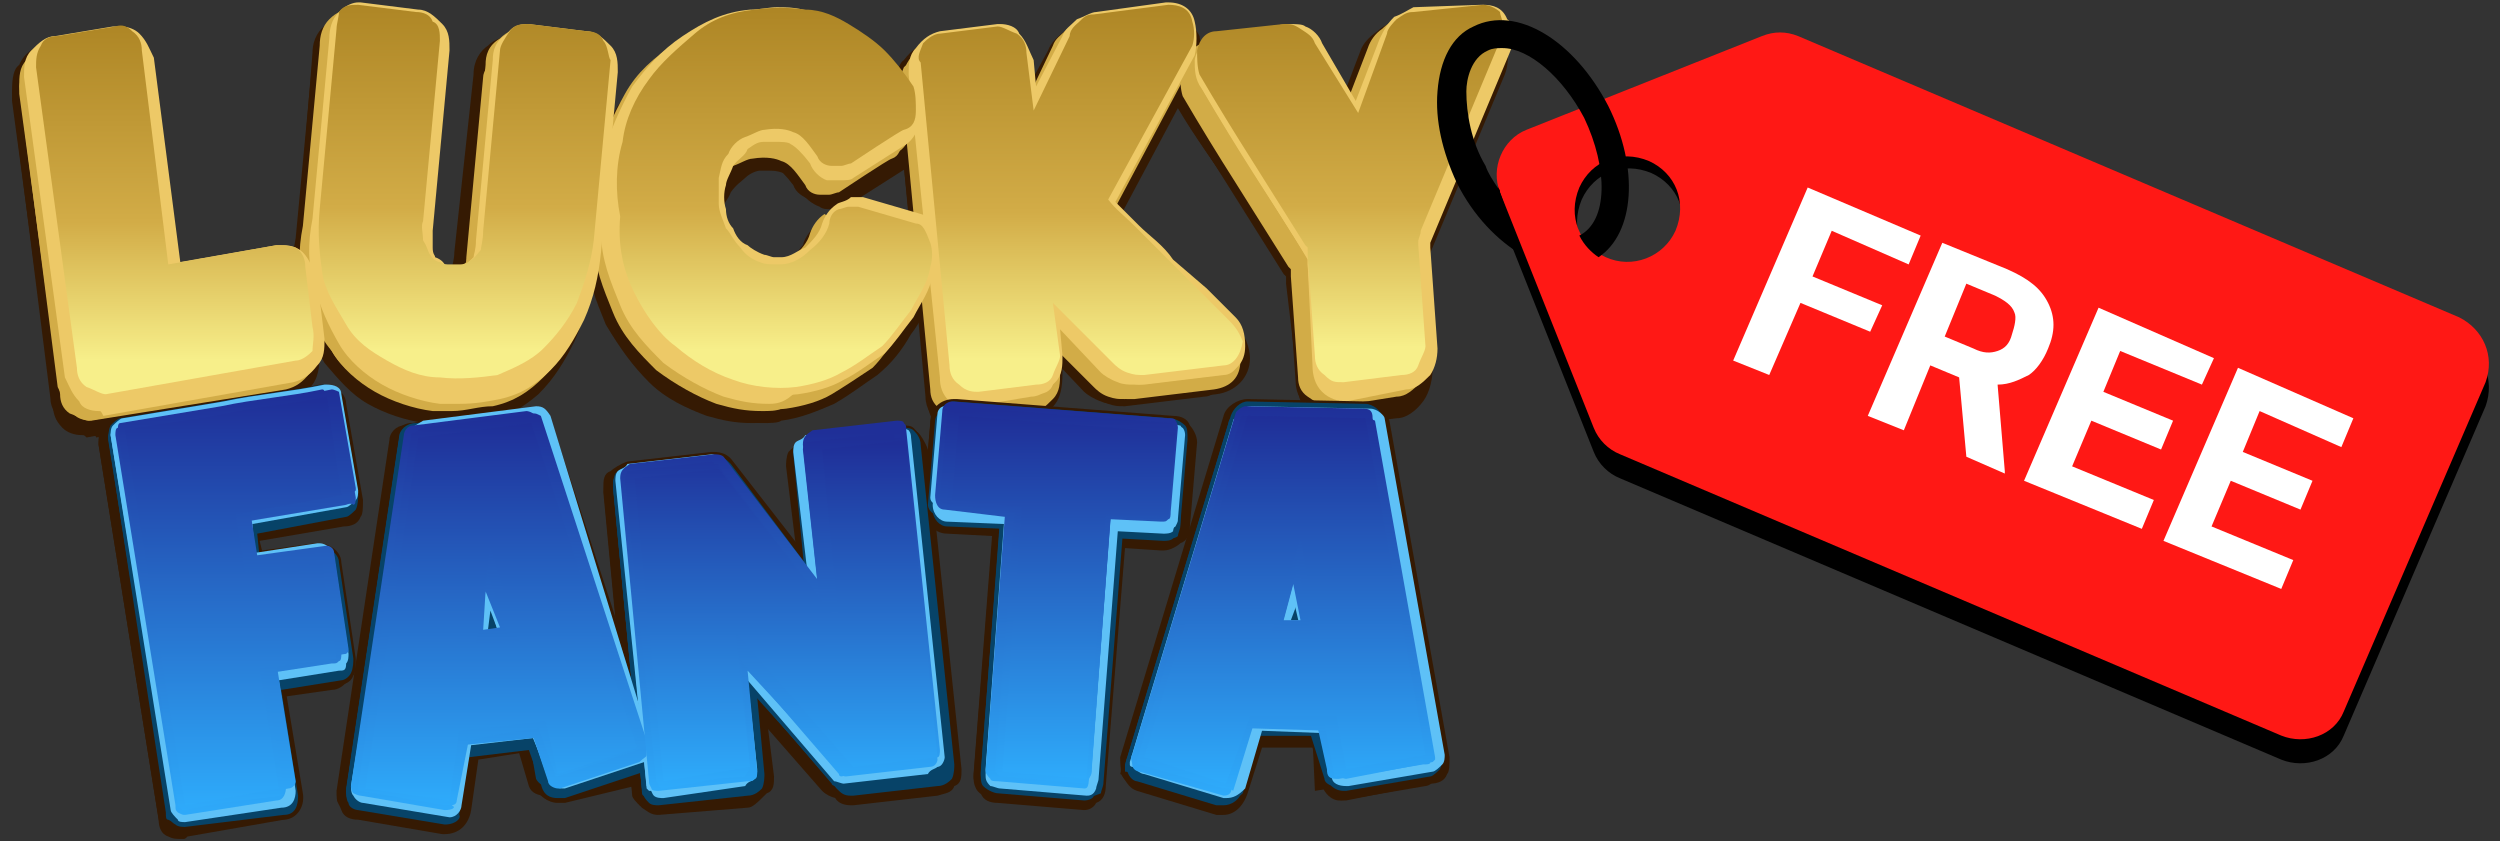 <?xml version="1.0" encoding="utf-8"?>
<!-- Generator: Adobe Illustrator 27.0.0, SVG Export Plug-In . SVG Version: 6.00 Build 0)  -->
<svg version="1.1" id="圖層_1" xmlns="http://www.w3.org/2000/svg" xmlns:xlink="http://www.w3.org/1999/xlink" x="0px" y="0px"
	 viewBox="0 0 104 35" style="enable-background:new 0 0 104 35;" xml:space="preserve">
<rect x="0" y="0" width="104" height="35" fill="#333333" stroke="none"/>
<style type="text/css">
	.st0{fill:#351A03;}
	.st1{fill:#D2AC47;}
	.st2{fill:#EDC967;}
	.st3{fill:url(#SVGID_1_);}
	.st4{fill:url(#SVGID_00000066517163489399051040000012215552375667622535_);}
	.st5{fill:url(#SVGID_00000139267394629889345110000002932526573008231049_);}
	.st6{fill:url(#SVGID_00000034803238985727581180000012296445474059709339_);}
	.st7{fill:url(#SVGID_00000167369616381015431890000004530822425254820000_);}
	.st8{fill:#074368;}
	.st9{fill:#5EC1F7;}
	.st10{fill:url(#SVGID_00000042701970161554764020000010254558998276688005_);}
	.st11{fill:url(#SVGID_00000158726247813786727110000008767477359070601102_);}
	.st12{fill:url(#SVGID_00000007388651494625465530000007770689801218920114_);}
	.st13{fill:url(#SVGID_00000145017429100691878140000010686644821336381884_);}
	.st14{fill:url(#SVGID_00000016043701997633454260000015094475232855398047_);}
	.st15{fill:url(#SVGID_00000158000860258497610200000006052806810443480254_);}
	.st16{fill:url(#SVGID_00000051359436829063838700000012954804362635879870_);}
	.st17{fill:url(#SVGID_00000038392743876219560380000013605040340036511127_);}
	.st18{fill:url(#SVGID_00000003792760636929821460000012122773383769962394_);}
	.st19{fill:url(#SVGID_00000152972268240010593750000001234145516249944460_);}
	.st20{fill:url(#SVGID_00000008832781049408347500000012853840506037362343_);}
	.st21{fill:url(#SVGID_00000016765854742377342110000013762912664465949581_);}
	.st22{fill:url(#SVGID_00000078046318917959523820000007982289290621009825_);}
	.st23{fill:url(#SVGID_00000137853186746332762750000013312227674605925780_);}
	.st24{fill:url(#SVGID_00000016042910345637009900000010068444759254105487_);}
	.st25{fill:url(#SVGID_00000068665120806745781450000010582252885452274874_);}
	.st26{fill:url(#SVGID_00000008849199095881454600000004140504225194724241_);}
	.st27{fill:url(#SVGID_00000072238558124218462770000011922543582446408590_);}
	.st28{fill:url(#SVGID_00000067224567984697510740000006106639064224347794_);}
	.st29{fill:url(#SVGID_00000085967124289683297160000017931283587438990504_);}
	.st30{fill:#FF1815;}
	.st31{fill:#FFFFFF;}
</style>
<g>
	<g>
		<g>
			<path class="st0" d="M3.8,18.1c-0.4,0-0.8-0.1-1.1-0.4c-0.3-0.3-0.6-0.7-0.6-1.1L0.5,3.9c0-0.4,0-1,0.3-1.2
				C1,2.2,1.5,1.9,1.9,1.8l2.4-0.4c0.1,0,0.1,0,0.3,0c0.4,0,0.7,0.1,1,0.4C5.9,2.1,6,2.5,6.2,3.1l1,8.2l3.7-0.7c0.1,0,0.1,0,0.3,0
				c0.4,0,0.7,0.1,1,0.4c0.6,0.1,0.8,0.6,0.8,1.1l0.3,2.5c0,0.4,0,1-0.3,1.4s-0.7,0.7-1.1,0.8L4,18.2C4,18.1,3.8,18.1,3.8,18.1z"/>
			<path class="st0" d="M3.8,17.8c-0.3,0-0.7-0.1-0.8-0.4c-0.3-0.3-0.4-0.6-0.6-1L0.8,3.9c0-0.4,0-0.8,0.3-1.1
				c0.3-0.4,0.6-0.6,1-0.7l2.4-0.4c0.1,0,0.1,0,0.3,0c0.3,0,0.6,0.1,0.8,0.3c0.3,0.3,0.4,0.6,0.6,1l1.1,8.5l4-0.7c0.1,0,0.1,0,0.3,0
				c0.3,0,0.6,0.1,0.8,0.3c0.3,0.3,0.4,0.6,0.6,1l0.1,2.6c0,0.4,0,0.8-0.3,1.1c-0.3,0.4-0.6,0.6-1,0.7L3.8,17.8
				C4,17.8,3.8,17.8,3.8,17.8z"/>
			<path class="st0" d="M3.4,18.1c-0.3,0-0.6-0.1-0.8-0.3c-0.3-0.3-0.4-0.6-0.4-1L0.5,4.2c0-0.4,0-0.7,0.3-1.1
				c0.1-0.4,0.6-0.6,1-0.7l2.4-0.4c0.1,0,0.1,0,0.3,0c0.3,0,0.6,0.1,0.8,0.3c0.3,0.3,0.4,0.6,0.6,1l1.1,8.5L11,11c0.1,0,0.1,0,0.3,0
				c0,0.3,0.3,0.3,0.4,0.6c0.3,0.3,0.4,0.6,0.6,1l0.3,2.5c0,0.4,0,0.8-0.3,1.1c-0.3,0.3-0.6,0.6-0.8,0.6l-7.9,1.4
				C3.5,18.1,3.5,18.1,3.4,18.1z"/>
			<path class="st0" d="M12,12.5c0-0.3-0.1-0.6-0.4-0.8c-0.3-0.1-0.6-0.3-0.8-0.1l-4.4,0.7L5.2,3.5c0-0.3-0.1-0.6-0.4-0.8
				C4.5,2.5,4.4,2.4,4.1,2.4L1.7,2.8C1.3,2.9,1.2,3.1,0.9,3.3C0.8,3.6,0.8,3.9,0.8,4.2l1.7,12.5c0,0.3,0.1,0.6,0.4,0.8
				c0.3,0.1,0.6,0.3,0.8,0.3l7.9-1.4c0.3,0,0.6-0.3,0.7-0.4c0.1-0.3,0.3-0.6,0.1-1L12,12.5z"/>
			<path class="st0" d="M18.8,17.6c-0.3,0-0.6,0-0.8,0c-1-0.1-1.8-0.4-2.5-0.8s-1.4-1-1.9-1.7c-0.4-0.7-0.8-1.5-1.1-2.5
				c-0.1-1-0.3-1.9-0.1-2.9L13,2.2c0-0.6,0.3-1,0.6-1.2c0.3-0.3,0.7-0.4,1.1-0.4h0.1l2.4,0.3c0.4,0,0.8,0.3,1.1,0.7s0.4,0.8,0.3,1.4
				l-0.7,7.5c0,0.4,0,0.6,0,0.6c0,0.1,0.1,0.3,0.1,0.3l0.1,0.1c0.4,0,0.4,0,0.4,0l0,0h0.1c0,0,0.1,0,0.1-0.1c0,0,0.1,0,0.1-0.3
				c0,0,0.1-0.3,0.1-0.6l0.8-7.4c0-0.6,0.3-1,0.6-1.2c0.3-0.3,0.7-0.4,1.1-0.4h0.1l2.4,0.3c0.4,0,0.8,0.3,1.1,0.7
				c0.3,0.4,0.4,0.8,0.3,1.4l-0.7,7.5c-0.1,1-0.3,1.9-0.7,2.8c-0.4,0.8-0.8,1.5-1.5,2.2c-0.7,0.6-1.4,1-2.2,1.2
				C20.1,17.6,19.4,17.6,18.8,17.6z"/>
			<path class="st0" d="M18.8,17.4c-0.3,0-0.6,0-0.8,0c-0.8-0.1-1.7-0.4-2.4-0.8c-0.7-0.4-1.4-1-1.8-1.7c-0.6-0.6-0.8-1.4-1.1-2.4
				c-0.3-0.8-0.3-1.8-0.1-2.8l0.7-7.5c0-0.4,0.1-0.8,0.4-1.1s0.6-0.4,0.8-0.4h0.1l2.5,0.4c0.4,0,0.7,0.3,1,0.6s0.3,0.7,0.3,1.1
				l-0.7,7.5c0,0.4,0,0.6,0,0.7c0,0.3,0.1,0.3,0.1,0.4c0.1,0.1,0.1,0.1,0.3,0.1c0.3,0.1,0.4,0.1,0.4,0.1l0,0c0.1,0,0.1,0,0.3,0
				c0.1,0,0.1,0,0.3-0.1c0,0,0.1-0.1,0.3-0.3c0-0.1,0.1-0.3,0.1-0.7l0.7-7.5c0-0.4,0.1-0.8,0.6-1.1c0.3-0.3,0.6-0.4,0.8-0.4h0.1
				l2.4,0.4c0.4,0,0.7,0.3,1,0.6c0.3,0.3,0.3,0.7,0.3,1.1l-0.7,7.5c-0.1,1-0.3,1.9-0.7,2.8c-0.4,0.8-0.8,1.5-1.4,2.1
				c-0.6,0.6-1.2,1-2.1,1.2C19.9,17.4,19.4,17.4,18.8,17.4L18.8,17.4z"/>
			<path class="st0" d="M18.4,17.6c-0.3,0-0.6,0-0.7,0c-0.8-0.1-1.7-0.4-2.4-0.8c-0.7-0.4-1.2-1-1.8-1.7c-0.4-0.7-0.8-1.4-1.1-2.4
				c-0.3-0.8-0.3-1.8-0.1-2.8L13,2.5c0-0.4,0.1-0.7,0.4-1c0.3-0.3,0.6-0.4,0.8-0.4h0.1l2.4,0.4c0.4,0,0.7,0.3,1,0.6
				C18,2.4,18,2.8,18,3.2l-0.7,7.5c0,0.3,0,0.6,0,0.7c0,0.1,0.1,0.3,0.1,0.4c0.1,0.1,0.1,0.1,0.3,0.3s0.3,0.1,0.3,0.1s0,0,0.1,0
				s0.1,0,0.3,0c0.1,0,0.1,0,0.3-0.1c0,0,0.1-0.1,0.3-0.4c0-0.1,0.1-0.3,0.1-0.7l0.8-7.5c0-0.4,0.1-0.7,0.4-1
				c0.3-0.3,0.6-0.4,0.8-0.4h0.1l2.4,0.3c0.4,0,0.7,0.3,1,0.6s0.3,0.7,0.3,1.1l-0.7,7.5c-0.1,1-0.3,1.9-0.7,2.6
				c-0.4,0.8-0.8,1.5-1.4,2.1c-0.6,0.6-1.2,1-2.1,1.2C19.6,17.6,19.1,17.6,18.4,17.6L18.4,17.6z"/>
			<path class="st0" d="M24.4,3.1c-0.1-0.3-0.4-0.4-0.7-0.4l-2.4-0.3c-0.3,0-0.6,0-0.8,0.3s-0.4,0.6-0.4,0.8L19.4,11
				c0,0.4-0.1,0.7-0.1,0.8c-0.1,0.1-0.3,0.4-0.4,0.4c-0.1,0.1-0.3,0.1-0.4,0.1c-0.1,0-0.3,0-0.4,0s-0.3,0-0.4-0.1
				c-0.1,0-0.3-0.1-0.4-0.3c-0.1-0.1-0.1-0.3-0.3-0.6c0-0.3-0.1-0.6,0-0.8l0.7-7.5c0-0.3,0-0.7-0.3-0.8c-0.1-0.3-0.4-0.4-0.7-0.4
				l-2.2-0.3c-0.3,0-0.6,0-0.8,0.3c-0.1,0.3-0.3,0.6-0.4,0.8l-0.6,7.5c-0.1,1,0,1.9,0.1,2.6c0.1,0.8,0.6,1.5,1,2.2s1,1.1,1.7,1.5
				c0.7,0.4,1.4,0.7,2.2,0.7c0.8,0.1,1.7,0,2.4-0.1c0.7-0.3,1.4-0.6,1.9-1.1c0.6-0.6,1-1.1,1.4-1.9c0.3-0.8,0.6-1.7,0.7-2.6l0.7-7.5
				C24.6,3.6,24.5,3.3,24.4,3.1z"/>
			<path class="st0" d="M31.7,17.6c-0.7,0-1.4-0.1-1.9-0.3c-1-0.3-1.8-0.8-2.5-1.4c-0.7-0.7-1.4-1.5-1.8-2.4c-0.6-1-0.8-2.1-1-3.2
				s0-2.2,0.3-3.3C25.1,6,25.5,5,26,4.2s1.2-1.5,2.1-2.1c0.8-0.6,1.8-1,2.8-1.1c0.4,0,0.8-0.1,1.2-0.1c0.4,0,0.7,0,1.1,0.1
				c0.7,0.1,1.4,0.4,1.9,0.7c0.6,0.3,1.1,0.7,1.7,1.2c0.4,0.4,1,1,1.4,1.5c0.3,0.4,0.4,1,0.3,1.4c-0.3,0.6-0.6,1-0.8,1.2
				c0,0,0,0-2.2,1.4c-0.1,0.1-0.4,0.3-0.7,0.3c-0.1,0-0.1,0-0.3,0c-0.1,0-0.3,0-0.4-0.1c-0.3-0.1-0.7-0.4-0.8-0.7
				c-0.3-0.3-0.6-0.6-0.7-0.7c-0.3-0.1-0.4-0.1-0.7-0.1c-0.1,0-0.1,0-0.3,0c-0.1,0-0.4,0.1-0.6,0.3c-0.1,0.1-0.4,0.3-0.6,0.6
				c-0.1,0.3-0.3,0.4-0.3,0.7s-0.1,0.6,0,0.8c0,0.3,0.1,0.6,0.3,0.8c0.1,0.3,0.3,0.4,0.4,0.6c0.1,0.3,0.3,0.4,0.6,0.4
				c0.1,0,0.3,0.1,0.4,0.1H32c0.3,0,0.6-0.1,0.8-0.4c0.3-0.3,0.4-0.6,0.6-0.8c0.1-0.4,0.4-0.7,0.7-1c0.1-0.1,0.4-0.3,0.7-0.3
				c0.1,0,0.1,0,0.3,0s0.3,0,0.4,0c2.4,0.7,2.4,0.7,2.4,0.7c0.4,0.1,0.8,0.6,1,1s0.3,1,0,1.4l0,0c-0.3,0.7-0.6,1.4-1,1.9
				c-0.4,0.7-0.8,1.2-1.4,1.7c-0.6,0.4-1.1,0.8-1.8,1.2c-0.7,0.3-1.4,0.6-2.2,0.7C32.4,17.6,32,17.6,31.7,17.6z"/>
			<path class="st0" d="M31.7,17.4c-0.7,0-1.2-0.1-1.9-0.3c-0.8-0.3-1.7-0.8-2.5-1.4c-0.7-0.7-1.4-1.4-1.8-2.4s-0.8-1.9-0.8-3.1
				c-0.1-1.1,0-2.2,0.1-3.2c0.3-1,0.7-1.9,1.2-2.8s1.2-1.5,2.1-2.1c0.8-0.6,1.7-1,2.8-1.1C31.3,1.1,31.7,1,32,1c0.4,0,0.7,0,1.1,0.1
				c0.7,0.1,1.2,0.3,1.9,0.7c0.6,0.3,1.1,0.7,1.5,1.2c0.4,0.4,0.8,1,1.2,1.5c0.3,0.4,0.3,0.8,0.3,1.2c-0.1,0.4-0.3,0.8-0.6,1
				c0,0,0,0-2.2,1.4c-0.1,0.1-0.3,0.1-0.6,0.1h-0.1c-0.1,0-0.3,0-0.4,0c-0.3-0.1-0.6-0.3-0.8-0.6c-0.3-0.4-0.6-0.7-0.8-0.8
				c-0.1-0.1-0.4-0.1-0.7-0.1c-0.1,0-0.3,0-0.4,0c-0.3,0-0.4,0.1-0.7,0.3c-0.3,0.1-0.4,0.4-0.6,0.7c-0.1,0.3-0.3,0.6-0.3,0.8
				c-0.1,0.3-0.1,0.7,0,1c0,0.3,0.1,0.6,0.3,0.8s0.3,0.6,0.6,0.7c0.1,0.1,0.3,0.4,0.6,0.4c0.1,0,0.3,0.1,0.4,0.1c0.1,0,0.1,0,0.3,0
				c0.4,0,0.7-0.3,1-0.4c0.3-0.3,0.6-0.6,0.7-1s0.4-0.7,0.7-0.8c0.1-0.1,0.4-0.1,0.6-0.3h0.1c0.1,0,0.3,0,0.4,0
				c2.4,0.7,2.4,0.7,2.4,0.7c0.4,0.1,0.7,0.4,0.8,0.8c0.1,0.4,0.1,0.8,0,1.2l0,0c-0.3,0.7-0.6,1.2-1,1.9c-0.4,0.6-0.8,1.1-1.2,1.7
				c-0.6,0.4-1.1,0.8-1.7,1.1c-0.7,0.3-1.4,0.6-2.1,0.7C32.3,17.4,32,17.4,31.7,17.4L31.7,17.4z"/>
			<path class="st0" d="M31.3,17.6c-0.7,0-1.2-0.1-1.9-0.3c-0.8-0.3-1.7-0.7-2.4-1.4c-0.7-0.7-1.2-1.4-1.8-2.4
				c-0.4-1-0.8-1.9-0.8-3.1c-0.1-1.1,0-2.2,0.1-3.2c0.3-1,0.7-1.9,1.2-2.8c0.6-0.8,1.2-1.5,2.1-2.1s1.7-1,2.6-1.1
				c0.4,0.1,0.8,0.1,1.1,0.1c0.4,0,0.8,0,1.1,0c0.7,0.1,1.2,0.3,1.8,0.7c0.7,0.3,1.1,0.7,1.7,1.2c0.4,0.4,0.8,1,1.2,1.5
				c0.3,0.3,0.3,0.7,0.3,1.1c0,0.4-0.3,0.7-0.6,1c0,0,0,0-2.2,1.4c-0.1,0.1-0.3,0.1-0.6,0.1h-0.1c-0.1,0-0.3,0-0.4,0
				c-0.3-0.1-0.6-0.3-0.7-0.6c-0.3-0.4-0.6-0.7-0.8-0.8s-0.6-0.1-0.8-0.1c-0.1,0-0.3,0-0.4,0c-0.3,0-0.4,0.1-0.7,0.3
				c-0.3,0.1-0.4,0.4-0.6,0.7c-0.1,0.3-0.1,0.6-0.3,0.8s-0.1,0.7,0,1c0,0.3,0.1,0.7,0.3,1c0.1,0.3,0.3,0.6,0.6,0.7
				c0.1,0.1,0.4,0.3,0.7,0.4c0.1,0,0.3,0.1,0.6,0.1c0.1,0,0.1,0,0.3,0c0.4,0,0.7-0.3,1-0.6c0.3-0.3,0.6-0.6,0.7-1
				c0.1-0.3,0.3-0.6,0.6-0.7c0.1-0.1,0.3-0.1,0.6-0.1h0.1c0.1,0,0.3,0,0.4,0c2.4,0.7,2.4,0.7,2.4,0.7c0.3,0.1,0.6,0.4,0.8,0.7
				c0.1,0.4,0.1,0.8,0,1.1l0,0c-0.3,0.7-0.6,1.2-1,1.9c-0.4,0.6-0.8,1.1-1.2,1.7c-0.6,0.4-1.1,0.8-1.7,1.1c-0.6,0.3-1.2,0.6-2.1,0.7
				C32,17.6,31.7,17.6,31.3,17.6L31.3,17.6z"/>
			<path class="st0" d="M37.3,10.7L34.9,10c-0.1,0-0.3,0-0.4,0s-0.3,0.1-0.4,0.1c-0.3,0.1-0.4,0.4-0.4,0.6c-0.1,0.4-0.4,0.8-0.8,1.1
				c-0.3,0.3-0.7,0.6-1.2,0.6c-0.3,0-0.6,0-0.8-0.1c-0.3-0.1-0.6-0.3-0.8-0.6c-0.1-0.1-0.3-0.4-0.4-0.7c-0.1-0.3-0.3-0.7-0.3-1
				c0-0.4,0-0.7,0-1.1c0.1-0.4,0.3-0.7,0.4-1s0.4-0.6,0.7-0.7c0.3-0.1,0.6-0.3,0.8-0.3c0.6-0.1,1,0,1.2,0.1c0.4,0.1,0.7,0.6,1,1
				c0.1,0.3,0.4,0.4,0.6,0.4c0.1,0,0.3,0,0.4,0s0.3-0.1,0.4-0.1c0,0,2.1-1.4,2.2-1.4c0.3-0.1,0.4-0.4,0.4-0.8c0-0.3,0-0.7-0.1-1
				C36.9,4.6,36.5,4,36,3.6c-0.4-0.4-1-0.8-1.5-1.1c-0.6-0.3-1.1-0.6-1.8-0.6c-0.7-0.1-1.4-0.1-2.1,0c-1,0.1-1.8,0.4-2.6,1
				c-0.7,0.6-1.4,1.2-1.9,1.9c-0.6,0.8-1,1.7-1.1,2.6c-0.3,1-0.3,2.1-0.1,3.1c0,1.1,0.3,2.1,0.7,2.9c0.4,0.8,1,1.7,1.7,2.2
				c0.7,0.6,1.5,1.1,2.4,1.4c0.8,0.3,1.8,0.4,2.6,0.3c0.7-0.1,1.4-0.3,1.9-0.6s1.1-0.7,1.7-1.1c0.4-0.4,0.8-1,1.2-1.5
				c0.3-0.6,0.7-1.1,0.8-1.8l0,0c0.1-0.3,0.1-0.7,0-1C37.8,11,37.6,10.7,37.3,10.7z"/>
			<path class="st0" d="M40.2,18.1c-0.4,0-0.8-0.1-1.1-0.4c-0.3-0.3-0.6-0.7-0.6-1.2L37.3,3.7c0-0.4,0-1,0.3-1.2
				c0.3-0.4,0.7-0.7,1.1-0.8L41,1.4c0.1,0,0.1,0,0.3,0c0.4,0,0.8,0.1,1.1,0.4C42.7,2.1,43,2.5,43,3.1v0.1l0.6-1.1
				c0.1-0.3,0.4-0.6,0.7-0.8c0.3-0.3,0.6-0.4,1-0.4l3.1-0.4c0.1,0,0.1,0,0.1,0c0.6,0,1.1,0.4,1.4,1c0.1,0.6,0.1,1.1-0.1,1.5l-3.2,6
				c0.3,0.3,0.6,0.6,0.8,0.8c0.4,0.4,1,0.8,1.4,1.4l1.4,1.2c0.4,0.4,0.8,0.8,1.2,1.1l0,0c0.4,0.4,0.6,1,0.6,1.4
				c0,0.8-0.6,1.4-1.4,1.5l-3.3,0.4c-0.1,0-0.1,0-0.3,0c-0.3,0-0.4,0-0.7-0.1c-0.3-0.1-0.6-0.3-0.8-0.6L44.2,15v0.4
				c0,0.4,0,1-0.3,1.4c-0.3,0.4-0.7,0.7-1.1,0.7l-2.4,0.3C40.3,18.1,40.2,18.1,40.2,18.1z"/>
			<path class="st0" d="M40.2,17.8c-0.3,0-0.7-0.1-1-0.4c-0.3-0.3-0.4-0.6-0.4-1L37.6,3.7c0-0.4,0-0.8,0.3-1.1
				c0.3-0.4,0.6-0.6,1-0.7l2.4-0.3h0.1c0.3,0,0.7,0.1,0.8,0.4c0.3,0.3,0.4,0.7,0.6,1.1l0.1,1.1l1-2.1c0.1-0.3,0.3-0.4,0.6-0.7
				c0.3-0.1,0.6-0.3,0.8-0.3l3.1-0.4h0.1c0.6,0,1,0.3,1.1,0.8c0.1,0.4,0.1,1,0,1.4l-3.3,6.2c0.3,0.3,0.6,0.6,1,1
				c0.4,0.4,1,0.8,1.4,1.4l1.4,1.2c0.4,0.4,0.8,0.8,1.2,1.2l0,0c0.3,0.3,0.4,0.7,0.4,1.2c0,0.7-0.4,1.1-1.1,1.2L47,16.8
				c-0.1,0-0.1,0-0.3,0c-0.1,0-0.4,0-0.6-0.1c-0.3-0.1-0.6-0.3-0.7-0.4l-1.7-1.8l0.1,1.1c0,0.4,0,0.8-0.3,1.1
				c-0.3,0.3-0.6,0.6-1,0.6l-2.4,0.3C40.3,17.8,40.2,17.8,40.2,17.8z"/>
			<path class="st0" d="M39.8,18.1c-0.3,0-0.7-0.1-0.8-0.4c-0.3-0.3-0.4-0.6-0.4-1L37.3,4c0-0.4,0-0.7,0.3-1.1
				c0.3-0.3,0.6-0.6,1-0.6l2.2-0.1h0.1c0.3,0,0.6,0.1,0.8,0.3c0.3,0.3,0.4,0.6,0.4,1l0.1,1.4l1.2-2.2c0.1-0.3,0.3-0.4,0.6-0.7
				c0.3-0.1,0.6-0.3,0.7-0.3l3.1-0.4H48c0.4,0,0.8,0.3,1.1,0.8c0.1,0.4,0.1,0.8,0,1.2l-3.3,6.2c0.3,0.3,0.6,0.6,0.8,0.8
				c0.4,0.4,1,0.8,1.4,1.4l1.4,1.2c0.4,0.4,0.8,0.8,1.2,1.2l0,0c0.3,0.3,0.4,0.7,0.4,1.1c0,0.7-0.4,1.1-1,1.2l-3.3,0.4
				c0,0-0.1,0-0.3,0c-0.1,0-0.4,0-0.6-0.1c-0.3-0.1-0.6-0.3-0.7-0.4l-1.8-1.9l0.1,1.4c0,0.4,0,0.8-0.3,1.1s-0.6,0.6-0.8,0.6
				l-2.4,0.3C39.9,18.1,39.9,18.1,39.8,18.1z"/>
			<path class="st0" d="M50.3,14.4c-0.4-0.4-0.8-0.8-1.2-1.2l-1.2-1.2c-0.4-0.4-0.8-0.8-1.4-1.4c-0.4-0.4-0.8-0.7-1.1-1.1l3.5-6.4
				c0.1-0.3,0.1-0.7,0-1c-0.1-0.4-0.6-0.7-1-0.6l-2.9,0.4c-0.3,0-0.4,0.1-0.6,0.3C44.2,2.4,44,2.5,44,2.8l-1.8,3.1l-0.3-2.4
				c0-0.3-0.1-0.6-0.4-0.8c-0.3-0.1-0.6-0.3-0.8-0.3l-2.4,0.3c-0.3,0-0.6,0.3-0.7,0.4c-0.1,0.3-0.3,0.6-0.1,0.8l1.2,12.6
				c0,0.3,0.1,0.6,0.4,0.8c0.3,0.3,0.6,0.3,0.8,0.3l2.4-0.3c0.3,0,0.6-0.1,0.7-0.4c0.1-0.3,0.3-0.6,0.3-0.8L43,13.9l2.5,2.5
				c0.1,0.1,0.3,0.3,0.6,0.4c0.3,0.1,0.4,0.1,0.7,0.1l3.3-0.4c0.4,0,0.7-0.4,0.8-1C50.8,15.1,50.6,14.7,50.3,14.4
				C50.3,14.6,50.3,14.6,50.3,14.4z"/>
			<path class="st0" d="M55.6,17.5c-0.4,0-0.8-0.1-1.1-0.4c-0.3-0.3-0.6-0.7-0.6-1.2l-0.3-4.2c0,0,0,0,0-0.1l0,0
				c-0.7-1.1-1.4-2.4-2.2-3.5c-0.8-1.2-1.7-2.4-2.4-3.6c-0.3-0.4-0.3-1-0.3-1.4c0.1-0.7,0.7-1.2,1.4-1.4L53,1.4h0.1
				c0.3,0,0.6,0.1,0.8,0.3c0.3,0.1,0.6,0.4,0.8,0.7l1.1,1.8l0.8-2.1c0.1-0.3,0.4-0.6,0.7-0.8c0.3-0.3,0.7-0.4,1-0.4l2.9-0.3h0.1
				c0.6,0,1,0.3,1.2,0.7c0.1,0.3,0.4,1,0.1,1.8c0,0,0,0-3.3,7.9c0,0,0,0,0,0.1l0,0l0.3,4.2c0,0.4-0.1,1-0.4,1.4
				c-0.3,0.4-0.7,0.7-1.1,0.7l-2.4,0.3C55.8,17.5,55.6,17.5,55.6,17.5z"/>
			<path class="st0" d="M55.6,17.2c-0.3,0-0.7-0.1-1-0.4c-0.3-0.3-0.4-0.7-0.4-1.1L54,11.5c0,0,0,0,0-0.1v-0.1
				c-0.7-1.2-1.5-2.4-2.2-3.5c-0.7-1.1-1.5-2.4-2.2-3.6c-0.4-0.3-0.4-0.7-0.4-1.1c0.1-0.6,0.6-1,1.1-1.1L53,1.7h0.1
				c0.3,0,0.6,0,0.7,0.1c0.3,0.1,0.6,0.4,0.7,0.7l1.4,2.4l1-2.6c0.1-0.3,0.3-0.6,0.6-0.8C57.7,1.2,58,1.1,58.3,1l2.9-0.3h0.1
				c0.4,0,0.8,0.1,1,0.6c0.1,0.3,0.4,0.8,0.1,1.5c0,0,0,0-3.3,7.9v0.1c0,0.1,0,0.1,0,0.1l0.3,4.2c0,0.4-0.1,0.8-0.3,1.1
				c-0.3,0.3-0.6,0.6-1,0.6L55.6,17.2C55.8,17.2,55.6,17.2,55.6,17.2L55.6,17.2z"/>
			<path class="st0" d="M55.2,17.5c-0.3,0-0.6-0.1-0.8-0.4c-0.3-0.3-0.4-0.6-0.4-1l-0.3-4.2c0,0,0,0,0-0.1v-0.1
				c-0.7-1.2-1.5-2.4-2.2-3.5c-0.8-1.1-1.7-2.4-2.4-3.6c-0.3-0.4-0.3-0.7-0.1-1.1c0.1-0.6,0.6-1,1-1l2.8-0.3h0.1
				c0.3,0,0.4,0,0.7,0.1c0.3,0.1,0.6,0.4,0.7,0.7l1.5,2.5l1.1-2.8c0.1-0.3,0.3-0.6,0.6-0.7c0.1-0.4,0.4-0.6,0.7-0.6L61,1.2h0.1
				c0.4,0,0.7,0.1,1,0.6c0.1,0.3,0.4,0.7,0.1,1.4c0,0,0,0-3.3,7.9v0.1c0,0.1,0,0.1,0,0.1l0.3,4.2c0,0.4-0.1,0.8-0.3,1.1
				c-0.3,0.3-0.6,0.6-1,0.6L55.2,17.5C55.3,17.5,55.3,17.5,55.2,17.5L55.2,17.5z"/>
			<path class="st0" d="M58.4,11l3.3-7.9c0.3-0.6,0-1,0-1.2c-0.1-0.1-0.4-0.3-0.8-0.3L58,1.8c-0.3,0-0.4,0.1-0.7,0.3
				c-0.1,0.1-0.4,0.4-0.4,0.6L55.6,6l-1.8-3.1c-0.1-0.3-0.3-0.4-0.6-0.6s-0.4-0.1-0.7-0.1l-2.8,0.3c-0.4,0-0.7,0.3-0.8,0.8
				c0,0.3,0,0.7,0.1,1c0.7,1.2,1.5,2.5,2.2,3.6s1.5,2.4,2.2,3.5c0,0,0,0,0.1,0.1c0,0.1,0,0.3,0,0.3L54,16c0,0.3,0.1,0.6,0.4,0.8
				c0.3,0.3,0.4,0.3,0.8,0.3l2.4-0.3c0.3,0,0.6-0.1,0.7-0.4s0.3-0.6,0.3-0.8l-0.3-4.2v-0.1C58.4,11.1,58.4,11.1,58.4,11z"/>
		</g>
		<g>
			<path class="st1" d="M3.8,17.5c-0.3,0-0.7-0.1-0.8-0.4c-0.3-0.3-0.4-0.6-0.6-1L0.8,3.6c0-0.4,0-0.8,0.3-1.1
				c0.3-0.4,0.6-0.6,1-0.7l2.4-0.4c0.1,0,0.1,0,0.3,0c0.3,0,0.6,0.1,0.8,0.3c0.3,0.3,0.4,0.6,0.6,1l1,8.6l4-0.7c0.1,0,0.1,0,0.3,0
				c0.3,0,0.6,0.1,0.8,0.3c0.3,0.3,0.4,0.6,0.6,1l0.3,2.5c0,0.4,0,0.8-0.3,1.1c-0.3,0.4-0.6,0.6-1,0.7L3.8,17.5
				C4,17.5,3.8,17.5,3.8,17.5z"/>
			<path class="st1" d="M12,12.2c0-0.3-0.1-0.6-0.4-0.8c-0.3-0.1-0.6-0.3-0.8-0.1l-4.4,0.7L5.2,3.2c0-0.3-0.1-0.6-0.4-0.8
				S4.4,2.1,4.1,2.1L1.7,2.5C1.5,2.5,1.2,2.8,1,3.1C0.8,3.3,0.8,3.6,0.8,3.9l1.7,12.5c0,0.3,0.1,0.6,0.4,0.8
				c0.3,0.1,0.6,0.3,0.8,0.3l7.9-1.4c0.3,0,0.6-0.3,0.7-0.4c0.1-0.3,0.3-0.6,0.1-1L12,12.2z"/>
			<path class="st1" d="M18.8,17.1c-0.3,0-0.6,0-0.8,0c-0.8-0.1-1.7-0.4-2.4-0.8c-0.7-0.4-1.4-1-1.8-1.7c-0.6-0.7-0.8-1.4-1.1-2.4
				c-0.3-0.8-0.3-1.8-0.1-2.8l0.7-7.5c0-0.4,0.1-0.8,0.4-1.1s0.6-0.4,0.8-0.4h0.1l2.5,0.4c0.4,0,0.7,0.3,1,0.6s0.3,0.7,0.3,1.1
				L17.7,10c0,0.4,0,0.6,0,0.7c0,0.3,0.1,0.3,0.1,0.4c0.1,0.1,0.3,0.1,0.4,0.1c0.1,0.1,0.3,0.1,0.3,0.1l0,0c0.1,0,0.1,0,0.3,0
				c0.1,0,0.1,0,0.3-0.1c0,0,0.1-0.1,0.3-0.3c0-0.1,0.1-0.3,0.1-0.7l0.7-7.5c0-0.4,0.1-0.8,0.6-1.1c0.3-0.3,0.6-0.4,0.8-0.4h0.1
				l2.4,0.4c0.4,0,0.7,0.3,1,0.6c0.3,0.3,0.3,0.7,0.3,1.1l-0.7,7.5c-0.1,1-0.3,1.9-0.7,2.8c-0.4,0.8-0.8,1.5-1.4,2.1
				c-0.6,0.6-1.2,1-2.1,1.2C19.9,16.9,19.4,17.1,18.8,17.1L18.8,17.1z"/>
			<path class="st1" d="M24.4,2.8c-0.1-0.3-0.4-0.4-0.7-0.4l-2.4-0.3c-0.3,0-0.6,0-0.8,0.3s-0.4,0.6-0.4,0.8l-0.7,7.5
				c0,0.4-0.1,0.7-0.1,0.8c-0.1,0.1-0.3,0.4-0.4,0.4c-0.1,0.1-0.3,0.1-0.4,0.1c-0.1,0-0.3,0-0.4,0s-0.3,0-0.4-0.1
				c-0.1,0-0.3-0.1-0.4-0.3c0.1,0,0-0.3-0.1-0.4c0-0.3-0.1-0.6,0-0.8l0.7-7.5c0-0.3,0-0.7-0.3-0.8c-0.1-0.3-0.4-0.6-0.7-0.6
				l-2.4-0.3c-0.3,0-0.6,0-0.8,0.3c-0.1,0.3-0.3,0.6-0.4,0.8l-0.6,7.5c-0.1,1,0,1.9,0.1,2.6c0.1,0.8,0.6,1.5,1,2.2s1,1.1,1.7,1.5
				c0.7,0.4,1.4,0.7,2.2,0.7c0.8,0.1,1.7,0,2.4-0.1c0.7-0.3,1.4-0.6,1.9-1.1c0.6-0.6,1-1.1,1.4-1.9c0.3-0.8,0.6-1.7,0.7-2.6l0.7-7.5
				C24.6,3.3,24.5,3.1,24.4,2.8z"/>
			<path class="st1" d="M31.7,17.1c-0.7,0-1.2-0.1-1.9-0.3c-0.8-0.3-1.7-0.8-2.5-1.4c-0.7-0.7-1.4-1.4-1.8-2.4s-0.8-1.9-0.8-3.1
				c-0.1-1.1,0-2.2,0.1-3.2c0.3-1,0.7-1.9,1.2-2.8s1.2-1.5,2.1-2.1c0.8-0.6,1.7-1,2.8-1.1c0.4,0,0.8-0.1,1.1-0.1
				c0.4,0,0.7,0,1.1,0.1c0.7,0.1,1.2,0.3,1.9,0.7c0.6,0.3,1.1,0.7,1.5,1.2c0.4,0.4,0.8,1,1.2,1.5c0.3,0.4,0.3,0.8,0.3,1.2
				c-0.1,0.4-0.3,0.8-0.6,1c0,0,0,0-2.2,1.4c-0.1,0.1-0.3,0.1-0.6,0.1h-0.1c-0.1,0-0.3,0-0.4,0c-0.3-0.1-0.6-0.3-0.8-0.6
				c-0.3-0.4-0.6-0.7-0.8-0.8c-0.1-0.1-0.4-0.1-0.7-0.1c-0.1,0-0.3,0-0.4,0c-0.3,0-0.4,0.1-0.7,0.3c-0.3,0.1-0.4,0.4-0.6,0.7
				c-0.1,0.3-0.3,0.6-0.3,0.8c-0.1,0.3-0.1,0.7,0,1c0,0.3,0.1,0.6,0.3,0.8s0.3,0.6,0.6,0.7c0.1,0.1,0.3,0.3,0.6,0.4
				c0.1,0,0.3,0.1,0.4,0.1c0.1,0,0.1,0,0.3,0c0.4,0,0.7-0.3,1-0.4c0.3-0.3,0.6-0.6,0.7-1c0.1-0.3,0.3-0.6,0.6-0.8
				C34.4,9,34.6,9,34.8,8.9h0.1c0.1,0,0.3,0,0.4,0c2.4,0.7,2.4,0.7,2.4,0.7c0.4,0.1,0.7,0.4,0.8,0.8s0.1,0.8,0,1.2l0,0
				c-0.3,0.7-0.6,1.2-1,1.9c-0.4,0.6-0.8,1.1-1.2,1.7c-0.6,0.4-1.1,0.8-1.7,1.1c-0.7,0.3-1.4,0.6-2.1,0.7
				C32.3,17.1,32,17.1,31.7,17.1L31.7,17.1z"/>
			<path class="st1" d="M37.3,10.3l-2.4-0.7c-0.1,0-0.3,0-0.4,0s-0.3,0.1-0.4,0.1c-0.1,0.1-0.3,0.4-0.4,0.7
				c-0.1,0.4-0.4,0.8-0.8,1.1c-0.3,0.3-0.7,0.6-1.2,0.6c-0.3,0-0.6,0-0.8-0.1c-0.3-0.1-0.6-0.3-0.8-0.6c-0.1-0.1-0.3-0.4-0.4-0.7
				s-0.3-0.7-0.3-1c0-0.4,0-0.7,0-1.1c0.1-0.4,0.1-0.7,0.4-1c0.1-0.3,0.4-0.6,0.7-0.7c0.3-0.1,0.6-0.3,0.8-0.3c0.6-0.1,1,0,1.2,0.1
				c0.4,0.1,0.7,0.6,1,1c0.1,0.3,0.4,0.4,0.6,0.4c0.1,0,0.3,0,0.4,0s0.3-0.1,0.4-0.1c0,0,2.1-1.4,2.2-1.4c0.3-0.1,0.4-0.4,0.4-0.8
				c0-0.3,0-0.7-0.1-1c-0.4-0.6-0.8-1.1-1.2-1.5c-0.4-0.4-1-0.8-1.5-1.1c-0.6-0.3-1.1-0.6-1.8-0.6c-0.7-0.1-1.4-0.1-2.1,0
				c-1,0.1-1.8,0.4-2.5,1c-0.7,0.6-1.4,1.2-1.9,1.9c-0.6,0.8-1,1.7-1.1,2.6c-0.3,1-0.3,2.1-0.1,3.1c0.1,1.1,0.4,2.1,0.8,2.9
				c0.4,0.8,1,1.7,1.7,2.2c0.7,0.6,1.5,1.1,2.4,1.4c0.8,0.3,1.8,0.4,2.6,0.3c0.7-0.1,1.4-0.3,1.9-0.6s1.1-0.7,1.7-1.1
				c0.4-0.4,0.8-1,1.2-1.5c0.1-0.7,0.4-1.2,0.7-1.9l0,0c0.1-0.3,0.1-0.7,0-1C37.8,10.7,37.6,10.4,37.3,10.3z"/>
			<path class="st1" d="M40.2,17.5c-0.3,0-0.7-0.1-1-0.4c-0.3-0.3-0.4-0.6-0.4-1L37.6,3.5c0-0.4,0-0.8,0.3-1.1
				c0.3-0.4,0.6-0.6,1-0.7l2.4-0.3h0.1c0.3,0,0.7,0.1,0.8,0.4c0.3,0.3,0.4,0.7,0.6,1.1L42.8,4l1-2.1c0.1-0.3,0.3-0.4,0.6-0.7
				C44.6,1.1,44.9,1,45.2,1l3.1-0.4h0.1c0.6,0,1,0.3,1.1,0.8c0.1,0.4,0.1,1,0,1.4L46.2,9c0.3,0.3,0.6,0.6,1,1c0.4,0.4,1,0.8,1.4,1.4
				l1.4,1.2c0.4,0.4,0.8,0.8,1.2,1.2l0,0c0.3,0.3,0.4,0.7,0.4,1.2c0,0.7-0.4,1.1-1.1,1.2l-3.3,0.4c-0.1,0-0.1,0-0.3,0
				c-0.1,0-0.4,0-0.6-0.1c-0.3-0.1-0.6-0.3-0.7-0.4L44,14.4l0.1,1.1c0,0.4,0,0.8-0.3,1.1c-0.3,0.3-0.6,0.6-1,0.6l-2.4,0.3
				C40.3,17.5,40.2,17.5,40.2,17.5z"/>
			<path class="st1" d="M50.3,14.2c-0.4-0.4-0.8-0.8-1.2-1.2l-1.2-1.2c-0.4-0.4-0.8-0.8-1.4-1.4c-0.4-0.4-0.8-0.7-1.1-1.1l3.5-6.4
				c0.1-0.3,0.1-0.7,0-1c-0.1-0.4-0.6-0.7-1-0.6l-2.9,0.4c-0.3,0-0.4,0.1-0.6,0.3S44,2.2,44,2.5l-1.8,3.1l-0.3-2.4
				c0-0.3-0.1-0.6-0.4-0.8c-0.3-0.1-0.6-0.3-0.8-0.3l-2.4,0.3c-0.3,0-0.6,0.3-0.7,0.4c-0.1,0.3-0.3,0.6-0.1,0.8l1.2,12.6
				c0,0.3,0.1,0.6,0.4,0.8c0.3,0.3,0.6,0.3,0.8,0.3l2.4-0.3c0.3,0,0.6-0.1,0.7-0.4c0.1-0.3,0.3-0.6,0.3-0.8L43,13.6l2.5,2.5
				c0.1,0.1,0.3,0.3,0.6,0.4c0.3,0.1,0.4,0.1,0.7,0.1l3.3-0.4c0.4,0,0.7-0.4,0.8-1C50.8,14.9,50.6,14.4,50.3,14.2
				C50.3,14.3,50.3,14.2,50.3,14.2z"/>
			<path class="st1" d="M55.6,16.9c-0.3,0-0.7-0.1-1-0.4c-0.3-0.3-0.4-0.7-0.4-1.1L54,11.2c0,0,0,0,0-0.1V11
				c-0.7-1.2-1.5-2.4-2.2-3.5c-0.7-1.1-1.5-2.4-2.2-3.6c-0.4-0.3-0.4-0.7-0.4-1.1c0.1-0.6,0.6-1,1.1-1.1L53,1.4h0.1
				c0.3,0,0.6,0,0.7,0.1c0.3,0.1,0.6,0.4,0.7,0.7l1.4,2.4l1-2.6c0.1-0.3,0.3-0.6,0.6-0.8C57.7,1,58,0.8,58.3,0.7l2.9-0.3h0.1
				c0.4,0,0.8,0.1,1,0.6c0.1,0.3,0.4,0.8,0.1,1.5c0,0,0,0-3.3,7.9v0.1c0,0.1,0,0.1,0,0.1l0.3,4.2c0,0.4-0.1,0.8-0.3,1.1
				c-0.3,0.3-0.6,0.6-1,0.6L55.6,16.9C55.8,16.9,55.6,16.9,55.6,16.9L55.6,16.9z"/>
			<path class="st1" d="M58.4,10.7l3.3-7.9c0.3-0.6,0-1,0-1.2c-0.1-0.3-0.6-0.4-0.8-0.4l-2.8,0.4c-0.3,0-0.4,0.1-0.7,0.3
				C57.3,1.9,57,2.2,57,2.4l-1.2,3.3L54,2.6c-0.1-0.3-0.3-0.4-0.6-0.6c-0.3-0.1-0.4-0.1-0.7-0.1l-2.8,0.3c-0.4,0-0.7,0.3-0.8,0.8
				c0,0.3,0,0.7,0.1,1c0.7,1.2,1.5,2.5,2.2,3.6c0.7,1.1,1.5,2.4,2.2,3.5c0,0,0,0,0.1,0.1c0,0.1,0,0.3,0,0.3l0.3,4.2
				c0,0.3,0.1,0.6,0.4,0.8s0.4,0.3,0.8,0.3l2.4-0.3c0.3,0,0.6-0.1,0.7-0.4c0.1-0.3,0.3-0.6,0.3-0.8l-0.3-4.2V11
				C58.4,10.8,58.4,10.7,58.4,10.7z"/>
		</g>
		<g>
			<path class="st2" d="M4.1,17.1c-0.3,0-0.7-0.1-0.8-0.4c-0.3-0.3-0.4-0.6-0.6-1L1,3.2c0-0.4,0-0.8,0.3-1.1s0.6-0.6,1-0.6l2.4-0.4
				c0.1,0,0.1,0,0.3,0c0.3,0,0.6,0.1,0.8,0.3c0.3,0.3,0.4,0.6,0.6,1l1.1,8.5l4-0.7c0.1,0,0.1,0,0.3,0c0.3,0,0.6,0.1,0.8,0.3
				c0.3,0.3,0.4,0.7,0.6,1.1l0.3,2.5c0,0.4,0,0.8-0.3,1.1c-0.3,0.4-0.6,0.6-1,0.7l-7.9,1.4C4.2,17.1,4.2,17.1,4.1,17.1z"/>
			<path class="st2" d="M12.7,11.5c0-0.3-0.1-0.6-0.4-0.8c-0.3-0.1-0.6-0.3-0.8-0.1L7,11.2L5.9,2.5c0-0.3-0.1-0.6-0.4-0.8
				C5.3,1.4,5.1,1.4,4.8,1.4L2.4,1.8c-0.3,0-0.6,0.3-0.7,0.6C1.5,2.6,1.5,2.9,1.5,3.2l1.7,12.5c0,0.3,0.1,0.6,0.4,0.8
				c0.1,0.1,0.4,0.3,0.7,0.3l7.9-1.4c0.3,0,0.6-0.3,0.7-0.4c0.1-0.3,0.3-0.7,0.1-1L12.7,11.5z"/>
			<path class="st2" d="M19.1,16.8c-0.3,0-0.6,0-0.8,0c-0.8-0.1-1.7-0.4-2.4-0.8c-0.7-0.4-1.4-1-1.8-1.7c-0.4-0.7-0.8-1.5-1-2.4
				c-0.3-0.8-0.3-1.8-0.1-2.8l0.7-7.5c0-0.4,0.1-0.8,0.4-1.1s0.6-0.4,0.8-0.4h0.1l2.4,0.3c0.4,0,0.7,0.3,1,0.6s0.3,0.7,0.3,1.1
				L18,9.6c0,0.4,0,0.6,0,0.7c0,0.3,0.1,0.3,0.1,0.4c0.3,0.1,0.4,0.3,0.4,0.3c0.1,0.1,0.3,0.1,0.3,0.1l0,0c0.1,0,0.1,0,0.3,0
				s0.1,0,0.3-0.1c0,0,0.1-0.1,0.3-0.3c0-0.1,0.1-0.3,0.1-0.7l0.7-7.5c0-0.4,0.1-0.8,0.6-1.1C21.3,1.1,21.6,1,21.9,1H22l2.4,0.3
				c0.4,0,0.7,0.3,1,0.6c0.3,0.3,0.3,0.7,0.3,1.1l-0.7,7.5c-0.1,1-0.3,1.9-0.7,2.8c-0.4,0.8-0.8,1.5-1.4,2.1c-0.6,0.6-1.2,1-2.1,1.2
				C20.3,16.7,19.8,16.8,19.1,16.8L19.1,16.8z"/>
			<path class="st2" d="M25.1,2.1c-0.1-0.3-0.4-0.4-0.7-0.4L22,1.4c-0.3,0-0.6,0-0.8,0.3s-0.4,0.6-0.4,0.8L20.1,10
				c0,0.4-0.1,0.7-0.1,0.8s-0.1,0.3-0.3,0.4c-0.1,0.1-0.3,0.1-0.4,0.1c-0.1,0-0.3,0-0.4,0s-0.3,0-0.4-0.1c-0.1,0-0.3-0.1-0.4-0.3
				c-0.1-0.1-0.1-0.3-0.3-0.6c0-0.3-0.1-0.6,0-0.8l0.7-7.5c0-0.3,0-0.7-0.3-0.8C18,1,17.7,0.8,17.4,0.8l-2.4-0.3
				c-0.3,0-0.6,0-0.8,0.3C14.1,1.1,14,1.4,14,1.7l-0.7,7.5c-0.1,1,0,1.9,0.1,2.6c0.3,0.8,0.6,1.7,1.1,2.2c0.4,0.7,1,1.1,1.7,1.5
				c0.7,0.4,1.4,0.7,2.2,0.7c0.8,0.1,1.7,0,2.4-0.1c0.7-0.3,1.4-0.6,1.9-1.1c0.6-0.6,1-1.1,1.4-1.9c0.3-0.8,0.6-1.7,0.7-2.6l0.7-7.5
				C25.3,2.6,25.3,2.4,25.1,2.1z"/>
			<path class="st2" d="M32,16.8c-0.7,0-1.2-0.1-1.9-0.3c-0.8-0.3-1.7-0.8-2.5-1.4c-0.7-0.7-1.4-1.4-1.8-2.4s-0.8-1.9-0.8-3.1
				c-0.1-1.1,0-2.2,0.1-3.2c0.3-1,0.7-1.9,1.2-2.8c0.6-0.8,1.2-1.5,2.1-2.1s1.7-1,2.8-1.1c0.4,0,0.8-0.1,1.1-0.1
				c0.4,0,0.7,0,1.1,0.1c0.7,0.1,1.2,0.3,1.9,0.7c0.6,0.3,1.1,0.7,1.5,1.2c0.4,0.4,0.8,1,1.2,1.5c0.3,0.4,0.3,0.8,0.3,1.2
				c-0.1,0.4-0.3,0.8-0.6,1c0,0,0,0-2.2,1.4c-0.1,0.1-0.3,0.1-0.6,0.1h-0.1c-0.1,0-0.3,0-0.4,0c-0.3-0.1-0.6-0.4-0.7-0.7
				c-0.3-0.4-0.6-0.7-0.8-0.8c-0.1-0.1-0.4-0.1-0.7-0.1c-0.1,0-0.3,0-0.4,0c-0.3,0-0.4,0.1-0.7,0.3c-0.1,0.3-0.4,0.4-0.6,0.7
				c-0.1,0.3-0.3,0.6-0.3,0.8c-0.1,0.3-0.1,0.7,0,1c0,0.3,0.1,0.6,0.3,0.8c0.1,0.3,0.3,0.6,0.6,0.7c0.1,0.1,0.4,0.3,0.7,0.4
				c0.1,0,0.3,0.1,0.4,0.1s0.1,0,0.3,0c0.4,0,0.7-0.3,1-0.4c0.3-0.3,0.6-0.6,0.7-1c0.1-0.3,0.3-0.6,0.6-0.8c0.1-0.1,0.4-0.1,0.6-0.3
				h0.1c0.1,0,0.3,0,0.4,0c2.4,0.7,2.4,0.7,2.4,0.7c0.4,0.1,0.7,0.4,0.8,0.8c0.1,0.4,0.1,0.8,0,1.2l0,0c-0.3,0.7-0.6,1.2-1,1.9
				c-0.4,0.6-0.8,1.1-1.2,1.7c-0.6,0.4-1.1,0.8-1.7,1.1c-0.7,0.3-1.4,0.6-2.1,0.7C32.7,16.7,32.4,16.8,32,16.8L32,16.8z"/>
			<path class="st2" d="M38.1,9.6l-2.4-0.7c-0.1,0-0.3,0-0.4,0c-0.1,0-0.3,0.1-0.4,0.1c-0.3,0.1-0.4,0.4-0.4,0.6
				c-0.1,0.4-0.4,0.8-0.8,1.1c-0.4,0.4-0.8,0.6-1.2,0.7c-0.3,0-0.6,0-0.8-0.1c-0.3-0.1-0.6-0.3-0.8-0.6c-0.3-0.3-0.4-0.6-0.6-0.8
				c-0.1-0.3-0.3-0.7-0.3-1c0-0.4,0-0.7,0-1.1c0.1-0.4,0.1-0.7,0.4-1c0.1-0.3,0.4-0.6,0.7-0.7c0.3-0.1,0.6-0.3,0.8-0.3
				c0.6-0.1,1,0,1.2,0.1c0.4,0.1,0.7,0.6,1,1c0.1,0.3,0.4,0.4,0.6,0.4c0.1,0,0.3,0,0.4,0c0.1,0,0.3-0.1,0.4-0.1c0,0,2.1-1.4,2.2-1.4
				C38,5.7,38.1,5.4,38.1,5c0-0.3,0-0.7-0.1-1c-0.4-0.6-0.8-1.1-1.2-1.5c-0.6-0.3-1-0.7-1.5-1C34.6,1.2,34.1,1,33.4,1
				c-0.7-0.1-1.4-0.1-2.1,0c-1,0.1-1.8,0.4-2.5,1c-0.7,0.6-1.4,1.2-1.9,1.9c-0.6,0.8-1,1.7-1.1,2.6c-0.3,1-0.3,2.1-0.1,3.1
				c0.1,1.1,0.4,2.1,0.8,2.9c0.4,0.8,1,1.7,1.7,2.2c0.7,0.6,1.5,1.1,2.4,1.4c0.8,0.3,1.8,0.4,2.6,0.3c0.7-0.1,1.4-0.3,1.9-0.6
				c0.6-0.3,1.1-0.7,1.7-1.1c0.4-0.4,0.8-1,1.2-1.5c0.3-0.6,0.7-1.1,0.8-1.8l0,0c0.1-0.3,0.1-0.7,0-1C38.5,10,38.4,9.7,38.1,9.6z"/>
			<path class="st2" d="M40.5,17.1c-0.3,0-0.7-0.1-1-0.4c-0.3-0.3-0.4-0.6-0.4-1L37.8,3.1c0-0.4,0-0.8,0.3-1.1
				c0.3-0.4,0.6-0.6,1-0.7L41.5,1h0.1c0.3,0,0.7,0.1,0.8,0.4c0.3,0.3,0.4,0.7,0.6,1.1l0.1,1.1l1.1-2.1c0.1-0.3,0.3-0.4,0.6-0.7
				c0.3-0.1,0.6-0.3,0.8-0.3l2.9-0.4h0.1c0.6,0,1,0.3,1.1,0.8c0.1,0.4,0.1,1,0,1.4l-3.3,6.1c0.3,0.3,0.6,0.6,1,1
				c0.4,0.4,1,0.8,1.4,1.4l1.4,1.2c0.4,0.4,0.8,0.8,1.2,1.2l0,0c0.3,0.3,0.4,0.7,0.4,1.2c0,0.7-0.4,1.1-1.1,1.2l-3.3,0.4
				c-0.1,0-0.1,0-0.3,0c-0.1,0-0.4,0-0.6-0.1c-0.3-0.1-0.6-0.3-0.7-0.4l-1.7-1.8l0.1,1.1c0,0.4,0,0.8-0.3,1.1
				c-0.3,0.3-0.6,0.6-1,0.6l-2.4,0.4C40.6,17.1,40.6,17.1,40.5,17.1z"/>
			<path class="st2" d="M51,13.5c-0.4-0.4-0.8-0.8-1.2-1.2L48.5,11c-0.4-0.4-0.8-0.8-1.4-1.4c-0.4-0.4-0.8-0.7-1.1-1.1l3.5-6.4
				c0.1-0.3,0.1-0.7,0-1c-0.1-0.4-0.6-0.7-1-0.6L45.5,1c-0.3,0-0.4,0.1-0.6,0.3c-0.1,0.1-0.4,0.3-0.4,0.6L43,5l-0.3-2.4
				c0-0.3-0.1-0.6-0.4-0.8c-0.3-0.3-0.6-0.4-0.8-0.3l-2.4,0.3c-0.3,0-0.6,0.3-0.7,0.4c-0.1,0.3-0.3,0.6-0.1,0.8l1.2,12.6
				c0,0.3,0.1,0.6,0.4,0.8c0.3,0.3,0.6,0.3,0.8,0.3l2.4-0.3c0.3,0,0.6-0.1,0.7-0.4c0.1-0.3,0.3-0.6,0.3-0.8l-0.3-2.2l2.5,2.5
				c0.1,0.1,0.3,0.3,0.6,0.4c0.3,0.1,0.4,0.1,0.7,0.1l3.3-0.4c0.4,0,0.7-0.4,0.8-1C51.5,14.2,51.3,13.7,51,13.5L51,13.5z"/>
			<path class="st2" d="M56,16.7c-0.3,0-0.7-0.1-1-0.4c-0.3-0.3-0.4-0.7-0.4-1.1L54.4,11c0,0,0,0,0-0.1v-0.1
				c-0.7-1.2-1.5-2.4-2.2-3.5s-1.5-2.4-2.2-3.6c-0.3-0.4-0.3-0.8-0.3-1.2c0.1-0.6,0.6-1,1.1-1.1L53.5,1h0.1c0.3,0,0.6,0,0.7,0.1
				c0.3,0.1,0.6,0.4,0.7,0.7l1.4,2.4l1-2.6C57.6,1.2,57.7,1,58,0.7c0.3-0.1,0.6-0.3,0.8-0.4l2.8-0.1h0.1c0.4,0,0.8,0.1,1,0.6
				C63,1,63.1,1.5,62.8,2.2c0,0,0,0-3.3,7.9v0.1c0,0.1,0,0.1,0,0.1l0.3,4.2c0,0.4-0.1,0.8-0.3,1.1c-0.3,0.3-0.6,0.6-1,0.6L56,16.7
				L56,16.7L56,16.7z"/>
			<path class="st2" d="M59.1,10l3.3-7.9c0.3-0.6,0-1,0-1.2c-0.1-0.3-0.6-0.4-0.8-0.4l-2.8,0.4c-0.3,0-0.4,0.1-0.7,0.3
				c-0.1,0.1-0.4,0.4-0.4,0.6L56.5,5l-1.8-2.9c-0.1-0.3-0.3-0.4-0.6-0.6s-0.4-0.1-0.7-0.1l-2.8,0.3c-0.4,0-0.7,0.3-0.8,0.8
				c0,0.3,0,0.7,0.1,1c0.7,1.2,1.5,2.5,2.2,3.6s1.5,2.4,2.2,3.5c0,0,0,0,0.1,0.1c0,0.1,0,0.3,0,0.3l0.3,4.2c0,0.3,0.1,0.6,0.4,0.8
				c0.3,0.3,0.4,0.3,0.8,0.3l2.4-0.3c0.3,0,0.6-0.1,0.7-0.4c0.1-0.3,0.3-0.6,0.3-0.8l-0.3-4.2v-0.1C59.1,10.1,59.1,10,59.1,10z"/>
		</g>
		<g>
			
				<linearGradient id="SVGID_1_" gradientUnits="userSpaceOnUse" x1="7.247" y1="34.962" x2="7.247" y2="19.591" gradientTransform="matrix(1 0 0 -1 0 36)">
				<stop  offset="0" style="stop-color:#AE8625"/>
				<stop  offset="0.533" style="stop-color:#D2AC47"/>
				<stop  offset="0.908" style="stop-color:#F7EF8A"/>
			</linearGradient>
			<path class="st3" d="M12.7,11.1c0-0.3-0.1-0.6-0.4-0.8c-0.3-0.1-0.6-0.1-0.8-0.1L7,11L5.9,2.1c0-0.3-0.1-0.6-0.4-0.8
				C5.3,1.1,5.1,1,4.8,1.1L2.4,1.5c-0.3,0-0.6,0.1-0.7,0.4C1.5,2.2,1.5,2.5,1.5,2.8l1.7,12.5c0,0.3,0.1,0.6,0.4,0.8
				c0.3,0.1,0.6,0.3,0.8,0.3l7.9-1.4c0.3,0,0.6-0.3,0.7-0.4c0-0.3,0.1-0.6,0-1L12.7,11.1z"/>
			
				<linearGradient id="SVGID_00000071520459810990168760000016743959265556445100_" gradientUnits="userSpaceOnUse" x1="19.27" y1="35.791" x2="19.27" y2="19.973" gradientTransform="matrix(1 0 0 -1 0 36)">
				<stop  offset="0" style="stop-color:#AE8625"/>
				<stop  offset="0.533" style="stop-color:#D2AC47"/>
				<stop  offset="0.908" style="stop-color:#F7EF8A"/>
			</linearGradient>
			<path style="fill:url(#SVGID_00000071520459810990168760000016743959265556445100_);" d="M25.1,1.7c-0.1-0.3-0.4-0.4-0.7-0.4
				L22,1c-0.3,0-0.6,0-0.8,0.3s-0.4,0.6-0.4,0.8l-0.7,7.5c0,0.4-0.1,0.7-0.1,0.8c-0.1,0.1-0.3,0.4-0.4,0.4C19.4,11,19.2,11,19.1,11
				c-0.1,0-0.3,0-0.4,0s-0.3,0-0.4-0.1c-0.1,0-0.3-0.1-0.4-0.3c-0.1-0.1-0.1-0.3-0.3-0.6c0-0.3-0.1-0.6,0-0.8l0.7-7.5
				c0-0.3,0-0.7-0.3-0.8c-0.1-0.3-0.4-0.4-0.7-0.4l-2.4-0.3c-0.3,0-0.6,0-0.8,0.3C14.1,0.7,14,1,14,1.2l-0.7,7.5
				c-0.1,1,0,1.9,0.1,2.6c0.1,0.8,0.6,1.5,1,2.2s1,1.1,1.7,1.5c0.7,0.4,1.4,0.7,2.2,0.7c0.8,0.1,1.7,0,2.4-0.1
				c0.7-0.3,1.4-0.6,1.9-1.1s1-1.1,1.4-1.9c0.3-0.8,0.6-1.7,0.7-2.6l0.7-7.5C25.3,2.4,25.3,1.9,25.1,1.7z"/>
			
				<linearGradient id="SVGID_00000176042286947616887810000008797665520491775873_" gradientUnits="userSpaceOnUse" x1="32.083" y1="35.556" x2="32.083" y2="19.987" gradientTransform="matrix(1 0 0 -1 0 36)">
				<stop  offset="0" style="stop-color:#AE8625"/>
				<stop  offset="0.533" style="stop-color:#D2AC47"/>
				<stop  offset="0.908" style="stop-color:#F7EF8A"/>
			</linearGradient>
			<path style="fill:url(#SVGID_00000176042286947616887810000008797665520491775873_);" d="M38.1,9.3l-2.4-0.7c-0.1,0-0.3,0-0.4,0
				c-0.1,0-0.3,0.1-0.4,0.1c-0.3,0.1-0.4,0.4-0.4,0.6c-0.1,0.4-0.4,0.8-0.8,1.1C33.4,10.7,33,11,32.4,11c-0.3,0-0.6,0-0.8-0.1
				c-0.3-0.1-0.6-0.3-0.8-0.6c-0.3-0.3-0.4-0.6-0.6-0.8c-0.1-0.3-0.3-0.7-0.3-1c0-0.4,0-0.7,0-1.1c0.1-0.4,0.1-0.7,0.4-1
				c0.1-0.3,0.4-0.6,0.7-0.7c0.3-0.1,0.6-0.3,0.8-0.3c0.6-0.1,1,0,1.2,0.1c0.4,0.1,0.7,0.6,1,1c0.1,0.3,0.4,0.4,0.6,0.4
				c0.1,0,0.3,0,0.4,0s0.3-0.1,0.4-0.1c0,0,2.1-1.4,2.2-1.4C38,5.3,38.1,5,38.1,4.6c0-0.3,0-0.7-0.1-1c-0.4-0.6-0.8-1.1-1.2-1.5
				c-0.4-0.4-1-0.8-1.5-1.1s-1.1-0.6-1.8-0.6c-0.7-0.1-1.4-0.1-2.1,0c-1,0.1-1.8,0.4-2.5,1c-0.7,0.6-1.4,1.2-1.9,1.9
				c-0.6,0.8-1,1.7-1.1,2.6c-0.3,1-0.3,2.1-0.1,3.1c-0.1,1.2,0.1,2.2,0.6,3.2c0.4,0.8,1,1.7,1.7,2.2c0.7,0.6,1.5,1.1,2.4,1.4
				c0.8,0.3,1.8,0.4,2.6,0.3c0.7-0.1,1.4-0.3,1.9-0.6c0.6-0.3,1.1-0.7,1.7-1.1c0.4-0.4,0.8-1,1.2-1.5c0.3-0.6,0.7-1.1,0.8-1.8l0,0
				c0.1-0.3,0.1-0.7,0-1C38.5,9.6,38.4,9.3,38.1,9.3z"/>
			
				<linearGradient id="SVGID_00000114784404891020886150000009579412539773889207_" gradientUnits="userSpaceOnUse" x1="44.964" y1="35.861" x2="44.964" y2="19.573" gradientTransform="matrix(1 0 0 -1 0 36)">
				<stop  offset="0" style="stop-color:#AE8625"/>
				<stop  offset="0.533" style="stop-color:#D2AC47"/>
				<stop  offset="0.908" style="stop-color:#F7EF8A"/>
			</linearGradient>
			<path style="fill:url(#SVGID_00000114784404891020886150000009579412539773889207_);" d="M51,13.2c-0.4-0.4-0.8-0.8-1.2-1.2
				l-1.2-1.2c-0.4-0.4-0.8-0.8-1.4-1.4c-0.4-0.4-0.8-0.7-1.1-1.1l3.5-6.4c0.1-0.3,0.1-0.7,0-1c-0.1-0.6-0.6-0.7-1-0.7l-3.1,0.4
				c-0.3,0-0.4,0.1-0.6,0.3c-0.1,0.1-0.4,0.3-0.4,0.6L43,4.6l-0.3-2.4c0-0.3-0.1-0.6-0.4-0.8c-0.3-0.1-0.6-0.3-0.8-0.3l-2.4,0.3
				c-0.3,0-0.6,0.3-0.7,0.4c-0.1,0.3-0.3,0.6-0.1,0.8l1.2,12.6c0,0.3,0.1,0.6,0.4,0.8c0.3,0.3,0.6,0.3,0.8,0.3l2.4-0.3
				c0.3,0,0.6-0.1,0.7-0.4c0.1-0.3,0.3-0.6,0.3-0.8l-0.3-2.2l2.5,2.5c0.1,0.1,0.3,0.3,0.6,0.4c0.3,0.1,0.4,0.1,0.7,0.1l3.3-0.4
				c0.4,0,0.7-0.4,0.8-1C51.5,13.7,51.3,13.5,51,13.2L51,13.2z"/>
			
				<linearGradient id="SVGID_00000165232268998282250910000015911596237702440888_" gradientUnits="userSpaceOnUse" x1="56.166" y1="35.831" x2="56.166" y2="20.098" gradientTransform="matrix(1 0 0 -1 0 36)">
				<stop  offset="0" style="stop-color:#AE8625"/>
				<stop  offset="0.533" style="stop-color:#D2AC47"/>
				<stop  offset="0.908" style="stop-color:#F7EF8A"/>
			</linearGradient>
			<path style="fill:url(#SVGID_00000165232268998282250910000015911596237702440888_);" d="M59.1,9.6l3.3-7.9c0.3-0.6,0-1,0-1.2
				c-0.1-0.1-0.4-0.3-0.7-0.3l-2.9,0.3c-0.3,0-0.4,0.1-0.7,0.3c-0.1,0.1-0.4,0.4-0.4,0.6l-1.2,3.3l-1.8-2.9
				c-0.1-0.3-0.3-0.4-0.6-0.6C53.8,1,53.7,1,53.4,1l-2.8,0.3c-0.4,0-0.7,0.3-0.8,0.8c0,0.3,0,0.7,0.1,1c0.7,1.2,1.5,2.5,2.2,3.6
				s1.5,2.4,2.2,3.5c0,0,0,0,0.1,0.1c0,0.1,0,0.3,0,0.3l0.3,4.2c0,0.3,0.1,0.6,0.4,0.8c0.3,0.3,0.4,0.3,0.8,0.3l2.4-0.3
				c0.3,0,0.6-0.1,0.7-0.4c0.1-0.3,0.3-0.6,0.3-0.8l-0.3-4.2V10C59.1,9.7,59.1,9.7,59.1,9.6z"/>
		</g>
	</g>
	<g>
		<g>
			<path class="st0" d="M7.6,34.9c-0.3,0-0.4,0-0.6-0.1c-0.3-0.1-0.4-0.4-0.4-0.7L4.1,18.5c0-0.3,0-0.6,0.1-0.7
				c0.1-0.3,0.4-0.4,0.7-0.4l4.2-0.7c1.4-0.3,2.8-0.4,4.2-0.7h0.1c0.6,0,1,0.4,1,0.8l0.7,4c0,0.3,0,0.6-0.1,0.7
				c-0.1,0.3-0.4,0.4-0.7,0.4l-3.5,0.6l0.1,0.4l2.2-0.3h0.1c0.6,0,1,0.4,1,0.8l0.6,4c0,0.3,0,0.6-0.1,0.7c-0.1,0.3-0.4,0.4-0.7,0.4
				l-2.1,0.3l0.7,4.2c0.1,0.6-0.3,1.1-0.8,1.1l-4,0.7C7.7,34.9,7.7,34.9,7.6,34.9z"/>
			<path class="st0" d="M7.6,34.4c-0.1,0-0.3,0-0.3-0.1C7.1,34.2,7,34,7,33.9L4.5,18.3c0-0.1,0-0.3,0.1-0.4c0.1-0.1,0.3-0.3,0.4-0.3
				l4.2-0.7c1.4-0.3,2.8-0.4,4.2-0.7h0.1c0.3,0,0.6,0.1,0.6,0.4l0.7,4c0,0.1,0,0.3-0.1,0.4c-0.1,0.1-0.3,0.3-0.4,0.3l-3.9,0.7
				l0.1,1.2l2.6-0.4c0,0,0,0,0.1,0c0.3,0,0.6,0.3,0.6,0.6l0.6,4c0,0.1,0,0.3-0.1,0.4c-0.1,0.1-0.3,0.3-0.4,0.3l-2.5,0.4l0.7,4.6
				c0,0.3-0.1,0.7-0.6,0.7L7.6,34.4C7.7,34.4,7.6,34.4,7.6,34.4z"/>
			<path class="st0" d="M7.3,34.6c-0.1,0-0.3,0-0.4-0.1c-0.1-0.1-0.3-0.3-0.3-0.4L4.1,18.5c0-0.4,0.1-0.7,0.6-0.8l4.2-0.7
				c1.4-0.3,2.8-0.4,4.2-0.7h0.1c0.3,0,0.6,0.3,0.7,0.6l0.7,4c0,0.1,0,0.4-0.1,0.6c-0.1,0.1-0.3,0.3-0.4,0.3l-3.9,0.7l0.1,1.1
				l2.5-0.4c0,0,0,0,0.1,0c0.3,0,0.6,0.3,0.7,0.6l0.6,4c0,0.1,0,0.4-0.1,0.6c-0.1,0.1-0.3,0.3-0.4,0.3L11,28.9l0.7,4.4
				c0,0.4-0.1,0.7-0.6,0.8L7.3,34.6L7.3,34.6z"/>
			<path class="st0" d="M7.3,34.2H7.1L7,34L4.5,18.3c0-0.1,0.1-0.3,0.3-0.3L9,17.4c1.4-0.3,2.8-0.4,4.2-0.7l0,0
				c0.1,0,0.3,0.1,0.3,0.1l0.7,4V21L14,21.1l-4.3,0.7l0.3,1.9l2.9-0.4l0,0c0.1,0,0.3,0.1,0.3,0.3l0.6,4v0.1l-0.1,0.1l-2.9,0.4
				l0.8,4.9c0,0.1-0.1,0.3-0.3,0.3L7.3,34.2L7.3,34.2z"/>
			<path class="st0" d="M7.6,34.6c-0.1,0-0.3,0-0.4-0.1c-0.1-0.1-0.3-0.3-0.3-0.6L4.4,18.5c0-0.4,0.3-0.8,0.7-0.8l4.2-0.7
				c1.4-0.3,2.8-0.4,4.2-0.7h0.1c0.4,0,0.7,0.3,0.7,0.6l0.7,4c0,0.1,0,0.4-0.1,0.6c-0.1,0.1-0.3,0.3-0.6,0.3l-3.7,0.7l0.1,1l2.4-0.4
				h0.1c0.4,0,0.7,0.3,0.7,0.7l0.6,4c0,0.1,0,0.4-0.1,0.6c-0.1,0.1-0.3,0.3-0.6,0.3l-2.1,0.3l0.7,4.3c0,0.4-0.3,0.8-0.7,0.8
				L7.6,34.6C7.7,34.6,7.7,34.6,7.6,34.6z"/>
			<path class="st0" d="M7.6,34.2c-0.1,0-0.1,0-0.1,0c-0.1,0-0.1-0.1-0.1-0.3L4.8,18.3c0-0.1,0.1-0.4,0.3-0.4l4.2-0.7
				c1.4-0.3,2.8-0.4,4.2-0.7l0,0c0.1,0,0.3,0.1,0.3,0.3l0.7,4c0,0.1,0,0.1,0,0.3c0,0.1-0.1,0.1-0.3,0.1l-4.2,0.7l0.4,1.8l2.8-0.4
				l0,0c0.1,0,0.3,0.1,0.3,0.3l0.6,4c0,0.1,0,0.1,0,0.3c0,0.1-0.1,0.1-0.3,0.1l-2.8,0.4l0.7,4.7c0,0.1-0.1,0.4-0.3,0.4L7.6,34.2
				C7.7,34.2,7.6,34.2,7.6,34.2z"/>
			<path class="st0" d="M4.4,17.9L9,17.2c1.4-0.3,2.8-0.4,4.2-0.7l0.4-0.1l0.8,4.9l-4.4,0.8l0.3,1.7l3.2-0.4l0.7,4.9l-3.2,0.4l0.7,5
				l-4.7,0.7L4.4,17.9z"/>
			<path class="st0" d="M13.8,21l-4.4,0.8l0.4,2.5l3.2-0.4l0.6,4l-3.2,0.4l0.8,5.1L7.3,34L4.8,18.3c1.4-0.3,2.8-0.4,4.2-0.7
				s2.8-0.4,4.2-0.7L13.8,21z"/>
			<path class="st0" d="M18.5,34.7h-0.1l-3.5-0.6c-0.3,0-0.6-0.1-0.7-0.4c-0.1-0.3-0.3-0.4-0.1-0.7l2.2-14.6c0-0.4,0.4-0.8,0.8-0.8
				l4.7-0.6H22c0.4,0,0.8,0.3,1,0.7l4.4,13.5c0.1,0.3,0,0.6,0,0.8c-0.1,0.3-0.3,0.4-0.6,0.6l-3.3,0.8c-0.1,0-0.1,0-0.3,0
				c-0.4,0-0.8-0.3-1-0.7l-0.4-1.4l-1.9,0.3l-0.3,2.1C19.5,34.3,19.1,34.7,18.5,34.7z"/>
			<path class="st0" d="M18.5,34.3C18.5,34.3,18.4,34.3,18.5,34.3l-3.6-0.6c-0.1,0-0.3-0.1-0.4-0.3s-0.1-0.3-0.1-0.4l2.2-14.6
				c0-0.3,0.3-0.4,0.6-0.6l4.7-0.6l0,0c0.3,0,0.4,0.1,0.6,0.4l4.4,13.5c0,0.1,0,0.3,0,0.4c-0.1,0.1-0.1,0.3-0.3,0.3l-3.3,1.1h-0.1
				c-0.3,0-0.4-0.1-0.6-0.4L22,31l-2.6,0.3L19,33.6C19.1,34,18.8,34.3,18.5,34.3z M20.2,26.5h0.4l-0.3-0.8L20.2,26.5z"/>
			<path class="st0" d="M18.1,34.3L18.1,34.3l-3.6-0.6c-0.1,0-0.3-0.1-0.4-0.3C14,33.3,14,33.2,14,32.9l2.2-14.6
				c0-0.3,0.3-0.6,0.6-0.6l4.7-0.6c0,0,0,0,0.1,0c0.3,0,0.6,0.1,0.7,0.4l4.4,13.5c0,0.1,0,0.4,0,0.6c-0.1,0.1-0.3,0.3-0.4,0.3
				L23,33.1c0,0-0.1,0-0.3,0c-0.3,0-0.6-0.1-0.7-0.4L21.5,31L19,31.2l-0.4,2.4C18.8,34.2,18.5,34.3,18.1,34.3z M19.9,26.5h0.3
				l-0.1-0.4L19.9,26.5z"/>
			<path class="st0" d="M18.1,33.9L18.1,33.9l-3.5-0.6c0,0-0.1,0-0.1-0.1v-0.1l2.2-14.6c0-0.1,0.1-0.1,0.3-0.3l4.7-0.6l0,0
				c0.1,0,0.1,0,0.3,0.1l4.4,13.5v0.1l-0.1,0.1L23,32.6c0,0,0,0-0.1,0s-0.1,0-0.3-0.1L22,30.7l-3.2,0.4l-0.4,2.6
				C18.4,33.9,18.3,33.9,18.1,33.9z M19.5,26.9l1.2-0.1l-0.8-2.6L19.5,26.9z"/>
			<path class="st0" d="M18.5,34.4C18.5,34.4,18.4,34.4,18.5,34.4l-3.6-0.6c-0.1,0-0.4-0.1-0.6-0.3c0-0.1-0.1-0.4,0-0.6l2.2-14.6
				c0-0.3,0.3-0.6,0.7-0.7l4.7-0.6c0,0,0,0,0.1,0c0.3,0,0.6,0.1,0.7,0.6l4.4,13.5c0,0.1,0,0.4,0,0.6c-0.1,0.1-0.3,0.3-0.4,0.4
				l-3.3,1.1c-0.1,0-0.1,0-0.3,0c-0.3,0-0.6-0.1-0.7-0.6L22,31.2l-2.4,0.3l-0.4,2.2C19.2,34.2,19,34.4,18.5,34.4z M20.3,26.4
				L20.3,26.4L20.3,26.4L20.3,26.4z"/>
			<path class="st0" d="M18.5,34L18.5,34l-3.5-0.6c-0.1,0-0.1,0-0.3-0.1c0-0.1-0.1-0.1,0-0.3L17,18.5c0-0.1,0.1-0.3,0.3-0.3l4.7-0.6
				l0,0c0.1,0,0.3,0.1,0.3,0.3l4.4,13.5c0,0.1,0,0.1,0,0.3s-0.1,0.1-0.1,0.1l-3.3,1.1h-0.1c-0.1,0-0.3-0.1-0.3-0.3l-0.7-1.8
				l-3.1,0.3l-0.4,2.6C18.8,33.9,18.7,34,18.5,34z M19.9,26.8l1.1-0.1l-0.7-2.1L19.9,26.8z"/>
			<path class="st0" d="M14.2,33.5l2.4-15.3l5.4-0.6l4.7,14.2l-4,1.4L22,31l-2.9,0.3l-0.6,2.9L14.2,33.5z M19.6,26.8l0.8-0.1
				l-0.6-1.8L19.6,26.8z"/>
			<path class="st0" d="M14.8,33.2L17,18.6l4.7-0.6l4.4,13.5l-3.3,1.1l-0.7-2.1L18.5,31l-0.4,2.9L14.8,33.2z M21,26.9l-1.2-3.9
				l-0.6,4L21,26.9z"/>
			<path class="st0" d="M27.4,33.9c-0.3,0-0.4-0.1-0.7-0.3c-0.1-0.1-0.3-0.4-0.4-0.7l-1.2-12.6c0-0.3,0-0.6,0.3-0.7
				c0.1-0.1,0.4-0.3,0.7-0.4l3.5-0.4c0,0,0,0,0.1,0c0.3,0,0.6,0.1,0.8,0.4l2.8,3.6l-0.4-3.6c0-0.3,0-0.6,0.3-0.7
				c0.1-0.1,0.4-0.3,0.7-0.4l3.5-0.4c0,0,0,0,0.1,0c0.3,0,0.4,0.1,0.7,0.3c0.1,0.1,0.3,0.4,0.4,0.7l1.4,13.3c0,0.3,0,0.6-0.3,0.7
				c-0.1,0.3-0.4,0.3-0.7,0.4l-3.5,0.4c0,0,0,0-0.1,0c-0.3,0-0.6-0.1-0.7-0.4l-2.8-3.2l0.3,2.4c0,0.3,0,0.6-0.3,0.7
				c-0.4,0.4-0.6,0.6-0.8,0.6L27.4,33.9L27.4,33.9z"/>
			<path class="st0" d="M27.4,33.5c-0.1,0-0.3,0-0.4-0.1c-0.1-0.1-0.1-0.3-0.3-0.4l-1.2-12.5c0-0.1,0-0.3,0.1-0.4
				c0.1-0.1,0.3-0.1,0.4-0.3l3.5-0.4l0,0c0.1,0,0.4,0.1,0.4,0.3l3.6,4.7L33,19.2c0-0.1,0-0.3,0.1-0.4c0.1-0.1,0.3-0.1,0.4-0.3
				l3.5-0.4l0,0c0.1,0,0.3,0,0.4,0.1s0.1,0.3,0.3,0.4l1.4,13.3c0,0.1,0,0.3-0.1,0.4c-0.1,0.1-0.3,0.1-0.4,0.3l-3.3,0.6l0,0
				c-0.1,0-0.3-0.1-0.4-0.1l-3.6-4.2l0.4,3.7c0,0.1,0,0.3-0.1,0.4s-0.3,0.1-0.4,0.3L27.4,33.5L27.4,33.5z"/>
			<path class="st0" d="M27,33.6c-0.1,0-0.3,0-0.4-0.1c-0.1-0.1-0.3-0.3-0.3-0.4l-1.2-12.6c0-0.4,0.3-0.7,0.6-0.7l3.5-0.4l0,0
				c0.1,0,0.4,0.1,0.6,0.3l3.5,4.6l-0.6-4.9c0-0.1,0-0.4,0.1-0.6c0.1-0.1,0.3-0.3,0.4-0.3l3.5-0.4l0,0c0.1,0,0.3,0,0.4,0.1
				c0.1,0.1,0.3,0.3,0.3,0.4l1.4,13.3c0,0.1,0,0.4-0.1,0.6c-0.1,0.1-0.3,0.3-0.4,0.3l-3.5,0.4l0,0c-0.1,0-0.4-0.1-0.6-0.3l-3.5-4
				l0.4,3.5c0,0.1,0,0.4-0.1,0.6c-0.1,0.1-0.3,0.3-0.4,0.3L27,33.6C27.1,33.6,27,33.6,27,33.6z"/>
			<path class="st0" d="M27,33.2h-0.1l-0.1-0.1l-1.2-12.8c0-0.1,0.1-0.3,0.3-0.3l3.5-0.4l0,0c0.1,0,0.1,0,0.1,0.1l4.4,5.7l-0.7-6.2
				c0-0.1,0.1-0.3,0.3-0.3l3.5-0.4l0,0H37l0.1,0.1l1.4,13.3c0,0.1-0.1,0.3-0.3,0.3l-3.5,0.4l0,0c-0.1,0-0.1,0-0.1-0.1l-4.3-5
				l0.4,4.7c0,0.1-0.1,0.3-0.3,0.3L27,33.2L27,33.2z"/>
			<path class="st0" d="M27.4,33.6c-0.1,0-0.3,0-0.4-0.1c-0.1-0.1-0.3-0.3-0.3-0.6l-1.2-12.6c0-0.4,0.3-0.8,0.7-0.8l3.5-0.4
				c0,0,0,0,0.1,0c0.3,0,0.4,0.1,0.6,0.3l3.3,4.3L33.3,19c0-0.1,0-0.4,0.1-0.6c0.1-0.1,0.3-0.3,0.6-0.3l3.5-0.4c0,0,0,0,0.1,0
				s0.3,0,0.4,0.1c0.1,0.1,0.3,0.3,0.3,0.6l1.4,13.3c0,0.4-0.3,0.8-0.7,0.8l-3.7,0.7c0,0,0,0-0.1,0c-0.3,0-0.4-0.1-0.6-0.3l-3.2-3.7
				l0.3,3.2c0,0.4-0.3,0.8-0.7,0.8L27.4,33.6L27.4,33.6z"/>
			<path class="st0" d="M27.4,33.2c-0.1,0-0.1,0-0.3-0.1c0,0-0.1-0.1-0.1-0.3l-1.2-12.6c0-0.1,0.1-0.4,0.3-0.4l3.5-0.4l0,0
				c0.1,0,0.1,0,0.3,0.1l4.2,5.4l-0.6-6c0-0.1,0.1-0.4,0.3-0.4l3.5-0.4l0,0c0.1,0,0.1,0,0.3,0.1c0,0,0.1,0.1,0.1,0.3L39,31.8
				c0,0.1-0.1,0.4-0.3,0.4l-3.5,0.7l0,0c-0.1,0-0.1,0-0.3-0.1l-4.2-4.9l0.4,4.4c0,0.1-0.1,0.4-0.3,0.4L27.4,33.2L27.4,33.2z"/>
			<polygon class="st0" points="25.3,20 29.5,19.6 33.7,25 33,18.9 37.4,18.5 38.8,32.6 34.6,33.1 30.5,28.2 31,32.9 26.7,33.3 			
				"/>
			<path class="st0" d="M27,32.9l-1.2-12.6l3.5-0.4l5,6.4L33.5,19l3.5-0.4l1.4,13.3l-3.5,0.4l-4.9-5.6l0.6,5.6L27,32.9z"/>
			<path class="st0" d="M45.1,33.7L45.1,33.7l-3.6-0.3c-0.3,0-0.6-0.1-0.7-0.4c-0.1-0.1-0.3-0.4-0.3-0.7l0.8-10l-1.9-0.1
				c-0.6,0-1-0.6-1-1.1l0.3-3.5c0-0.6,0.4-1,1-1c0,0,0,0,0.1,0l9,0.7c0.3,0,0.6,0.1,0.7,0.4c0.1,0.1,0.3,0.4,0.3,0.7l-0.3,3.5
				c0,0.3-0.1,0.6-0.4,0.7c-0.1,0.1-0.4,0.3-0.7,0.3c0,0,0,0-0.1,0l-1.5-0.1l-0.8,9.9c0,0.3-0.1,0.6-0.4,0.7
				C45.5,33.6,45.3,33.7,45.1,33.7z"/>
			<path class="st0" d="M45.1,33.3L45.1,33.3l-3.6-0.3c-0.1,0-0.3-0.1-0.4-0.1c-0.1-0.1-0.1-0.3-0.1-0.4l0.8-10.4l-2.4-0.3
				c-0.3,0-0.6-0.3-0.6-0.7l0.3-3.5c0-0.3,0.3-0.6,0.6-0.6l0,0l9,0.7c0.1,0,0.3,0.1,0.4,0.1c0.1,0.1,0.1,0.3,0.1,0.4L49,21.8
				c0,0.1-0.1,0.3-0.1,0.4c-0.1,0.1-0.3,0.1-0.4,0.1l0,0l-1.9-0.1l-0.8,10.3c0,0.1-0.1,0.3-0.1,0.4C45.3,33.3,45.2,33.3,45.1,33.3z"
				/>
			<path class="st0" d="M44.6,33.3L44.6,33.3L41,33.1c-0.1,0-0.3-0.1-0.4-0.3s-0.1-0.3-0.1-0.6l0.8-10.3L39,21.8
				c-0.4,0-0.7-0.4-0.6-0.7l0.3-3.5c0-0.3,0.3-0.6,0.7-0.6l0,0l9,0.7c0.1,0,0.3,0.1,0.4,0.3c0.1,0.1,0.1,0.3,0.1,0.6l-0.3,3.5
				c0,0.1-0.1,0.3-0.3,0.4c-0.1,0.1-0.3,0.1-0.4,0.1l0,0l-1.8-0.1l-0.8,10.3c0,0.1-0.1,0.3-0.3,0.4C45.1,33.3,44.9,33.3,44.6,33.3z"
				/>
			<path class="st0" d="M44.6,32.9L44.6,32.9l-3.5-0.3c-0.1,0-0.3-0.1-0.3-0.3l0.8-10.7L39,21.4c-0.1,0-0.3-0.1-0.3-0.3l0.3-3.5
				c0-0.1,0.1-0.3,0.3-0.3l0,0l9,0.7c0,0,0.1,0,0.1,0.1v0.1l-0.3,3.5c0,0,0,0.1-0.1,0.1h-0.1l0,0l-2.2-0.1l-0.7,11
				c0,0,0,0.1-0.1,0.1C44.8,32.9,44.8,32.9,44.6,32.9z"/>
			<path class="st0" d="M45.1,33.5L45.1,33.5l-3.6-0.3c-0.1,0-0.4-0.1-0.6-0.3c-0.1-0.1-0.1-0.4-0.1-0.6l0.8-10.1l-2.2-0.3
				c-0.4,0-0.7-0.4-0.7-0.8l0.3-3.5c0-0.4,0.4-0.7,0.7-0.7l0,0l9,0.7c0.1,0,0.4,0.1,0.6,0.3c0.1,0.1,0.1,0.4,0.1,0.6l-0.3,3.5
				c0,0.1-0.1,0.4-0.3,0.6c-0.1,0.1-0.3,0.1-0.4,0.1l0,0l-1.8-0.1l-0.8,10.1c0,0.1-0.1,0.4-0.3,0.6C45.3,33.5,45.2,33.5,45.1,33.5z"
				/>
			<path class="st0" d="M45.1,33.1L45.1,33.1l-3.5-0.3c-0.1,0-0.3-0.1-0.3-0.4l0.8-10.6l-2.8-0.3c-0.1,0-0.3-0.1-0.3-0.4l0.3-3.5
				c0-0.1,0.1-0.3,0.3-0.3l0,0l9,0.7c0.1,0,0.1,0,0.3,0.1c0,0,0.1,0.1,0.1,0.3l-0.3,3.5c0,0.1,0,0.1-0.1,0.3c0,0-0.1,0.1-0.3,0.1
				l0,0l-2.2-0.1l-0.8,10.6c0,0.1,0,0.1-0.1,0.3C45.2,33.1,45.2,33.1,45.1,33.1z"/>
			<polygon class="st0" points="40.8,32.8 41.6,21.9 38.7,21.7 39,17.2 48.8,18.1 48.4,22.5 45.9,22.2 45.1,33.2 			"/>
			<path class="st0" d="M45.6,21.8l-0.8,11l-3.5-0.3l0.8-11l-2.9-0.3l0.3-3.5l9,0.7l-0.3,3.5L45.6,21.8z"/>
			<path class="st0" d="M50.9,33.9c-0.1,0-0.1,0-0.3,0l-3.3-1c-0.3-0.1-0.4-0.3-0.6-0.6c-0.1-0.3-0.1-0.6-0.1-0.8l4.3-14.2
				c0.1-0.4,0.6-0.7,1-0.7c0,0,0,0,4.9,0.1c0.4,0,0.8,0.4,1,0.8l2.5,14c0,0.3,0,0.6-0.1,0.7c-0.1,0.3-0.4,0.4-0.7,0.4l-3.5,0.7h-0.1
				c-0.4,0-0.8-0.3-1-0.8l-0.3-1.4h-2.1l-0.6,1.9C51.7,33.6,51.3,33.9,50.9,33.9z"/>
			<path class="st0" d="M50.9,33.5h-0.1l-3.3-1c-0.1,0-0.3-0.1-0.4-0.3c-0.1-0.1-0.1-0.3,0-0.4l4.3-14.2c0.1-0.3,0.3-0.4,0.6-0.4
				c0,0,0,0,4.9,0.1c0.3,0,0.6,0.3,0.6,0.4l2.5,14c0,0.1,0,0.3-0.1,0.4c-0.1,0.1-0.3,0.3-0.4,0.3l-3.5,0.6c0,0,0,0-0.1,0
				c-0.3,0-0.6-0.1-0.6-0.4l-0.3-1.8l-2.6-0.1l-0.7,2.4C51.3,33.3,51.2,33.5,50.9,33.5z M54,26.1l-0.1-0.8l-0.3,0.8H54z"/>
			<path class="st0" d="M50.5,33.6h-0.1l-3.3-1c-0.1,0-0.3-0.1-0.4-0.3c-0.1-0.1-0.1-0.3,0-0.6l4.3-14.2c0.1-0.3,0.3-0.4,0.7-0.4
				c0,0,0,0,4.9,0.1c0.3,0,0.6,0.3,0.7,0.6l2.5,14c0,0.1,0,0.4-0.1,0.6s-0.3,0.3-0.4,0.3l-3.5,0.6h-0.1c-0.3,0-0.6-0.3-0.7-0.6
				l-0.3-1.7H52l-0.7,2.2C51,33.5,50.8,33.6,50.5,33.6z M53.5,26.1l-0.1-0.4l-0.1,0.4H53.5z"/>
			<path class="st0" d="M50.5,33.2L50.5,33.2l-3.5-1c0,0-0.1,0-0.1-0.1v-0.1l4.3-14.2c0-0.1,0.1-0.1,0.3-0.1l4.9,0.1
				c0.1,0,0.3,0.1,0.3,0.1l2.5,14v0.1L59,32.2l-3.5,0.6l0,0c-0.1,0-0.3-0.1-0.3-0.1l-0.4-1.9l-3.2-0.1l-0.8,2.6
				C50.8,33.2,50.6,33.2,50.5,33.2z M54,26.5l-0.6-2.6l-0.8,2.6H54z"/>
			<path class="st0" d="M50.9,33.7c-0.1,0-0.1,0-0.3,0l-3.3-1c-0.1,0-0.4-0.1-0.4-0.4c-0.1-0.1-0.1-0.4,0-0.6l4.3-14.2
				c0.1-0.3,0.4-0.6,0.7-0.6c0,0,0,0,4.9,0.1c0.4,0,0.7,0.3,0.7,0.6l2.5,14c0,0.1,0,0.4-0.1,0.6c-0.1,0.1-0.3,0.3-0.6,0.3l-3.5,0.6
				h-0.1c-0.4,0-0.7-0.3-0.7-0.6L54.6,31h-2.4l-0.7,2.2C51.5,33.5,51.2,33.7,50.9,33.7z M53.7,26L53.7,26L53.7,26L53.7,26z"/>
			<path class="st0" d="M50.9,33.3C50.8,33.3,50.8,33.3,50.9,33.3l-3.5-1c-0.1,0-0.1-0.1-0.1-0.1c0-0.1,0-0.1,0-0.3l4.3-14.2
				c0-0.1,0.1-0.3,0.3-0.3l4.9,0.1c0.1,0,0.3,0.1,0.3,0.3l2.5,14c0,0.1,0,0.1,0,0.3c0,0.1-0.1,0.1-0.3,0.1l-3.5,0.6l0,0
				c-0.1,0-0.3-0.1-0.3-0.3l-0.4-1.9l-3.2-0.1l-0.7,2.5C51.2,33.2,51,33.3,50.9,33.3z M54.2,26.4l-0.4-2.2l-0.7,2.2H54.2z"/>
			<path class="st0" d="M46.6,32.2L51,17.4l5.4,0.1l2.6,14.7l-4.3,0.7l-0.1-2.2l-2.9-0.1l-1,2.9L46.6,32.2z M53.8,26.2l-0.3-1.8
				L53,26.2H53.8z"/>
			<path class="st0" d="M47.1,31.9l4.3-14.2l4.9,0.1l2.5,14l-3.5,0.6l-0.4-2.2l-3.6-0.1l-0.8,2.8L47.1,31.9z M54.4,26.8l-0.7-4
				l-1.2,3.9L54.4,26.8z"/>
		</g>
		<g>
			<path class="st8" d="M7.7,34.4c-0.1,0-0.3,0-0.4-0.1C7.1,34.2,7,34,7,33.9L4.5,18.3c0-0.1,0-0.4,0.1-0.6c0.1-0.1,0.3-0.3,0.4-0.3
				l4.2-0.7c1.4-0.3,2.8-0.4,4.2-0.7h0.1c0.4,0,0.7,0.3,0.7,0.6l0.7,4c0,0.1,0,0.4-0.1,0.6c-0.1,0.1-0.3,0.3-0.4,0.3l-3.7,0.7l0.1,1
				l2.5-0.4h0.1c0.4,0,0.7,0.3,0.7,0.6l0.6,4c0,0.1,0,0.4-0.1,0.6s-0.3,0.3-0.4,0.3l-2.5,0.4l0.7,4.4c0,0.4-0.1,0.8-0.6,0.8
				L7.7,34.4L7.7,34.4z"/>
			<path class="st8" d="M7.7,34.3c-0.1,0-0.3,0-0.3-0.1c-0.1-0.1-0.3-0.3-0.3-0.4L4.6,18.2c0-0.1,0-0.3,0.1-0.4
				c0.1-0.1,0.3-0.3,0.4-0.3l4.2-0.7c1.4-0.3,2.8-0.4,4.2-0.7h0.1c0.3,0,0.6,0.1,0.6,0.4l0.7,4c0,0.1,0,0.3-0.1,0.4
				c-0.1,0.1-0.3,0.3-0.4,0.3l-3.9,0.7l0.1,1.2l2.6-0.4c0,0,0,0,0.1,0c0.3,0,0.6,0.3,0.6,0.6l0.6,4c0,0.1,0,0.3-0.1,0.4
				c-0.1,0.1-0.3,0.3-0.4,0.3l-2.5,0.4l0.7,4.6c0,0.3-0.1,0.7-0.6,0.7L7.7,34.3L7.7,34.3z"/>
			<path class="st8" d="M7.3,34.2c-0.1,0-0.1,0-0.3-0.1c-0.1,0-0.1-0.1-0.1-0.3L4.5,18.2c0-0.1,0-0.1,0.1-0.3c0-0.1,0.1-0.1,0.3-0.1
				l4.2-0.7c1.4-0.3,2.8-0.4,4.2-0.7c0,0,0,0,0.1,0c0.1,0,0.4,0.1,0.4,0.3l0.7,4c0,0.1,0,0.3,0,0.3c0,0.1-0.1,0.1-0.3,0.1l-4.2,0.7
				l0.3,1.7l2.8-0.4l0,0c0.1,0,0.4,0.1,0.4,0.3l0.6,4c0,0.1,0,0.3-0.1,0.3c0,0.1-0.1,0.1-0.3,0.1l-2.8,0.4l0.7,4.9
				c0,0.1-0.1,0.4-0.3,0.4L7.3,34.2C7.4,34.2,7.3,34.2,7.3,34.2z"/>
			<path class="st8" d="M7.3,34H7.1L7,33.9L4.6,18.2c0-0.1,0.1-0.3,0.3-0.3l4.2-0.7c1.4-0.3,2.8-0.4,4.2-0.7l0,0
				c0.1,0,0.3,0.1,0.3,0.1l0.7,4v0.1L14.1,21l-4.3,0.7l0.3,2.1l2.9-0.4l0,0c0.1,0,0.3,0.1,0.3,0.3l0.6,4v0.1l-0.1,0.1l-2.9,0.4
				l0.8,4.9c0,0.1-0.1,0.3-0.3,0.3L7.3,34C7.4,34,7.3,34,7.3,34z"/>
			<path class="st8" d="M7.7,34.2c-0.1,0-0.1,0-0.3-0.1c-0.1-0.1-0.1-0.1-0.1-0.3L4.8,18.2c0-0.3,0.1-0.6,0.4-0.6l4.2-0.7
				c1.4-0.3,2.8-0.4,4.2-0.7c0,0,0,0,0.1,0c0.3,0,0.4,0.1,0.4,0.4l0.7,4c0,0.1,0,0.3-0.1,0.4c-0.1,0.1-0.3,0.1-0.3,0.1l-4,0.7
				l0.3,1.5l2.6-0.4c0,0,0,0,0.1,0c0.3,0,0.4,0.1,0.4,0.4l0.6,4c0,0.1,0,0.3-0.1,0.4c0,0-0.1,0-0.3,0.1l-2.6,0.4l0.7,4.6
				c0,0.3-0.1,0.6-0.4,0.6L7.7,34.2L7.7,34.2z"/>
			<path class="st8" d="M7.7,34c-0.1,0-0.1,0-0.1,0c-0.1,0-0.1-0.1-0.1-0.3L4.9,18.2c0-0.1,0.1-0.4,0.3-0.4l4.2-0.7
				c1.4-0.3,2.8-0.4,4.2-0.7l0,0c0.1,0,0.3,0.1,0.3,0.3l0.7,4c0,0.1,0,0.1,0,0.3c0,0.1-0.1,0.1-0.3,0.1l-4.2,0.7l0.3,1.8l2.8-0.4
				l0,0c0.1,0,0.3,0.1,0.3,0.3l0.6,4c0,0.1,0,0.1,0,0.3c0,0.1-0.1,0.1-0.3,0.1l-2.8,0.4l0.7,4.7c0,0.1-0.1,0.4-0.3,0.4L7.7,34
				L7.7,34z"/>
			<path class="st8" d="M7.3,33.9L7.3,33.9C7.3,33.7,7.1,33.7,7.3,33.9L4.8,18.2c0-0.1,0-0.1,0.1-0.1l4.2-0.7
				c1.4-0.3,2.8-0.4,4.2-0.7l0,0c0,0,0.1,0,0.1,0.1l0.7,4V21c0,0,0,0-0.1,0l-4.3,0.7l0.4,2.2l2.9-0.6l0,0c0,0,0.1,0,0.1,0.1l0.6,4
				v0.1c0,0,0,0-0.1,0l-3.1,0.4l0.8,5c0,0.1,0,0.1-0.1,0.1L7.3,33.9L7.3,33.9z"/>
			<path class="st8" d="M14,20.8l-4.4,0.8l0.4,2.5l3.1-0.7l0.6,4l-3.1,0.4l0.8,5.1l-3.9,0.6L4.8,18.2c1.4-0.3,2.8-0.4,4.2-0.7
				c1.4-0.3,2.8-0.4,4.2-0.7L14,20.8z"/>
			<path class="st8" d="M18.5,34.3L18.5,34.3l-3.6-0.6c-0.1,0-0.4-0.1-0.4-0.3c-0.1-0.1-0.1-0.4-0.1-0.6l2.2-14.6
				c0-0.3,0.3-0.6,0.7-0.6l4.7-0.6c0,0,0,0,0.1,0c0.3,0,0.6,0.1,0.7,0.6l4.4,13.5c0,0.1,0,0.4,0,0.6c-0.1,0.1-0.3,0.3-0.4,0.4
				l-3.3,1.1c-0.1,0-0.1,0-0.3,0c-0.3,0-0.6-0.1-0.7-0.6L22,31.2l-2.5,0.3l-0.4,2.4C19.2,34,19,34.3,18.5,34.3z M20.5,26.2
				L20.5,26.2L20.5,26.2L20.5,26.2z"/>
			<path class="st8" d="M18.5,34.2L18.5,34.2l-3.6-0.6c-0.1,0-0.3-0.1-0.4-0.3c-0.1-0.1-0.1-0.3-0.1-0.4l2.2-14.6
				c0-0.3,0.3-0.4,0.6-0.6l4.7-0.6l0,0c0.3,0,0.4,0.1,0.6,0.4l4.4,13.5c0,0.1,0,0.3,0,0.4c-0.1,0.1-0.1,0.3-0.3,0.3l-3.3,1.1h-0.1
				c-0.3,0-0.4-0.1-0.6-0.4L22,30.8l-2.6,0.3L19,33.5C19.1,33.9,19,34.2,18.5,34.2z M20.3,26.4h0.4l-0.3-0.8L20.3,26.4z"/>
			<path class="st8" d="M18.3,33.9L18.3,33.9l-3.5-0.6c-0.1,0-0.1-0.1-0.3-0.1c0-0.1-0.1-0.1-0.1-0.3l2.2-14.6
				c0-0.1,0.1-0.3,0.3-0.3l4.7-0.6l0,0c0.1,0,0.3,0.1,0.4,0.3l4.4,13.5c0,0.1,0,0.1,0,0.3s-0.1,0.1-0.3,0.1l-3.3,1.1h-0.1
				c-0.1,0-0.3-0.1-0.4-0.3L22,30.7L19.1,31l-0.4,2.5C18.7,33.7,18.4,33.9,18.3,33.9z M19.6,26.7l1-0.1l-0.6-1.8L19.6,26.7z"/>
			<path class="st8" d="M18.3,33.7L18.3,33.7l-3.5-0.6c0,0-0.1,0-0.1-0.1v-0.1l2.2-14.6c0-0.1,0.1-0.1,0.3-0.3l4.7-0.6l0,0
				c0.1,0,0.1,0,0.3,0.1l4.4,13.5v0.1l-0.1,0.1l-3.3,1.1c0,0,0,0-0.1,0s-0.1,0-0.3-0.1L22,30.4l-3.2,0.4l-0.3,2.8
				C18.5,33.7,18.4,33.7,18.3,33.7z M19.5,26.8l1.2-0.1L19.9,24L19.5,26.8z"/>
			<path class="st8" d="M18.5,34L18.5,34l-3.5-0.6c-0.1,0-0.3-0.1-0.3-0.1c-0.1-0.1-0.1-0.3-0.1-0.4l2.2-14.6c0-0.3,0.1-0.4,0.4-0.4
				l4.7-0.6l0,0c0.1,0,0.4,0.1,0.4,0.3l4.4,13.5c0,0.1,0,0.3,0,0.4c0,0.1-0.1,0.1-0.3,0.3l-3.3,1.1h-0.1c-0.1,0-0.4-0.1-0.4-0.3
				l-0.6-1.8l-2.8,0.3L19,33.6C19.1,33.9,18.8,34,18.5,34z M20.2,26.5l0.7-0.1L20.5,25L20.2,26.5z"/>
			<path class="st8" d="M18.5,33.9L18.5,33.9l-3.5-0.6c-0.1,0-0.1,0-0.3-0.1c0-0.1-0.1-0.1,0-0.3L17,18.3c0-0.1,0.1-0.3,0.3-0.3
				l4.7-0.6l0,0c0.1,0,0.3,0.1,0.3,0.3l4.4,13.5c0,0.1,0,0.1,0,0.3s-0.1,0.1-0.1,0.1l-3.3,1.1h-0.1c-0.1,0-0.3-0.1-0.3-0.3l-0.4-1.8
				L19.4,31L19,33.6C19,33.7,18.8,33.9,18.5,33.9z M19.9,26.7l1.1-0.1l-0.7-2.1L19.9,26.7z"/>
			<path class="st8" d="M18.3,33.6L18.3,33.6l-3.5-0.6c0,0,0,0-0.1,0c0,0,0,0,0-0.1l2.2-14.6c0,0,0-0.1,0.1-0.1l4.7-0.6l0,0
				c0,0,0.1,0,0.1,0.1l4.4,13.5v0.1c0,0,0,0-0.1,0l-3.3,1.1l0,0c0,0-0.1,0-0.1-0.1L22,30.3l-3.3,0.4L18.3,33.6
				C18.4,33.6,18.3,33.6,18.3,33.6z M19.4,26.9l1.5-0.1l-1-3.2L19.4,26.9z"/>
			<path class="st8" d="M14.8,33.1L17,18.5l4.7-0.6l4.4,13.5l-3.3,1.1l-0.7-2.1l-3.5,0.3l-0.4,2.8L14.8,33.1z M21.2,26.8l-1.2-3.7
				l-0.6,4L21.2,26.8z"/>
			<path class="st8" d="M27.4,33.5c-0.1,0-0.3,0-0.4-0.1c-0.1-0.1-0.3-0.3-0.3-0.6l-1.2-12.5c0-0.1,0-0.4,0.1-0.6
				c0.1-0.1,0.3-0.3,0.6-0.3l3.5-0.4c0,0,0,0,0.1,0c0.3,0,0.4,0.1,0.6,0.3l3.3,4.4l-0.4-4.6c0-0.1,0-0.4,0.1-0.6
				c0.1-0.1,0.3-0.3,0.6-0.3l3.5-0.4c0,0,0,0,0.1,0s0.3,0,0.4,0.1c0.1,0.1,0.3,0.3,0.3,0.6l1.4,13.3c0,0.1,0,0.4-0.1,0.6
				c-0.1,0.1-0.3,0.3-0.6,0.3l-3.5,0.4c0,0,0,0-0.1,0c-0.3,0-0.4-0.1-0.6-0.3L31.5,29l0.3,3.2c0,0.1,0,0.4-0.1,0.6
				c-0.1,0.1-0.3,0.3-0.6,0.3L27.4,33.5C27.6,33.5,27.4,33.5,27.4,33.5z"/>
			<path class="st8" d="M27.4,33.3c-0.1,0-0.3,0-0.4-0.1c-0.1-0.1-0.1-0.3-0.3-0.4l-1.2-12.6c0-0.1,0-0.3,0.1-0.4
				c0.1-0.1,0.3-0.1,0.4-0.3l3.5-0.4l0,0c0.1,0,0.4,0.1,0.4,0.3l3.6,4.7L33,18.9c0-0.1,0-0.3,0.1-0.4c0.1-0.1,0.3-0.1,0.4-0.3
				l3.5-0.4l0,0c0.1,0,0.3,0,0.4,0.1c0.1,0.1,0.1,0.3,0.3,0.4l1.4,13.3c0,0.1,0,0.3-0.1,0.4c-0.1,0.1-0.3,0.1-0.4,0.3l-3.5,0.4l0,0
				c-0.1,0-0.3-0.1-0.4-0.1L31,28.5l0.4,3.7c0,0.1,0,0.3-0.1,0.4c-0.1,0.1-0.3,0.1-0.4,0.3L27.4,33.3L27.4,33.3z"/>
			<path class="st8" d="M27.1,33.2c-0.1,0-0.1,0-0.3-0.1c-0.1,0-0.1-0.1-0.1-0.3l-1.2-12.6c0-0.3,0.1-0.4,0.4-0.4l3.5-0.4l0,0
				c0.1,0,0.3,0,0.3,0.1l4,5.3l-0.6-5.8c0-0.3,0.1-0.4,0.4-0.4l3.5-0.4l0,0c0.1,0,0.1,0,0.3,0.1c0.1,0,0.1,0.1,0.1,0.3l1.4,13.3
				c0,0.1,0,0.1-0.1,0.3c0,0.1-0.1,0.1-0.3,0.1l-3.5,0.4l0,0c-0.1,0-0.3,0-0.3-0.1l-4-4.7l0.4,4.3c0,0.1,0,0.1-0.1,0.3
				c0,0.1-0.1,0.1-0.3,0.1L27.1,33.2L27.1,33.2z"/>
			<path class="st8" d="M27.1,33.1H27l-0.1-0.1l-1.2-12.6c0-0.1,0.1-0.3,0.3-0.3l3.5-0.4l0,0c0.1,0,0.1,0,0.1,0.1l4.4,5.7l-0.7-6.2
				c0-0.1,0.1-0.3,0.3-0.3l3.5-0.4l0,0h0.1l0.1,0.1l1.4,13.3c0,0.1-0.1,0.3-0.3,0.3l-3.5,0.4l0,0c-0.1,0-0.1,0-0.1-0.1l-4.3-5
				l0.4,4.7c0,0.1-0.1,0.3-0.3,0.3L27.1,33.1L27.1,33.1z"/>
			<path class="st8" d="M27.4,33.2c-0.1,0-0.3,0-0.3-0.1C27,32.9,27,32.9,27,32.8l-1.2-12.6c0-0.3,0.1-0.6,0.4-0.6l3.5-0.4l0,0
				c0.1,0,0.3,0.1,0.4,0.1l3.9,5.1l-0.6-5.6c0-0.1,0-0.3,0.1-0.4c0.1-0.1,0.1-0.1,0.3-0.1l3.5-0.4l0,0c0.1,0,0.3,0,0.3,0.1
				c0.1,0.1,0.1,0.1,0.1,0.3l1.4,13.3c0,0.1,0,0.3-0.1,0.4c-0.1,0.1-0.1,0.1-0.3,0.1l-3.5,0.4l0,0c-0.1,0-0.3,0-0.4-0.1L31,28.3
				l0.4,4c0,0.3-0.1,0.6-0.4,0.6L27.4,33.2L27.4,33.2z"/>
			<path class="st8" d="M27.4,33.1c-0.1,0-0.1,0-0.3-0.1c0,0-0.1-0.1-0.1-0.3L25.8,20c0-0.1,0.1-0.4,0.3-0.4l3.5-0.4l0,0
				c0.1,0,0.1,0,0.3,0.1l4.2,5.4l-0.6-6c0-0.1,0.1-0.4,0.3-0.4l3.5-0.4l0,0c0.1,0,0.1,0,0.3,0.1c0,0,0.1,0.1,0.1,0.3L39,31.7
				c0,0.1-0.1,0.4-0.3,0.4l-3.5,0.4l0,0c-0.1,0-0.1,0-0.3-0.1l-4.2-4.9l0.4,4.4c0,0.1-0.1,0.4-0.3,0.4L27.4,33.1L27.4,33.1z"/>
			<path class="st8" d="M27.1,32.9C27,32.9,27,32.9,27.1,32.9C27,32.8,27,32.8,27.1,32.9l-1.4-12.6c0-0.1,0-0.1,0.1-0.1l3.5-0.4l0,0
				h0.1l4.6,6L33.4,19c0-0.1,0-0.1,0.1-0.1l3.5-0.4l0,0c0,0,0,0,0.1,0c0,0,0,0,0,0.1l1.4,13.3c0,0.1,0,0.1-0.1,0.1l-3.5,0.4l0,0
				h-0.1l-4.6-5.3l0.6,5.1c0,0.1,0,0.1-0.1,0.1L27.1,32.9L27.1,32.9z"/>
			<path class="st8" d="M27.1,32.8l-1.2-12.6l3.5-0.4l5,6.4l-0.7-7.2l3.5-0.4l1.4,13.3l-3.5,0.4l-4.9-5.6l0.6,5.6L27.1,32.8z"/>
			<path class="st8" d="M45.1,33.3L45.1,33.3l-3.6-0.3c-0.1,0-0.4-0.1-0.6-0.3c-0.1-0.1-0.1-0.3-0.1-0.6l0.8-10.3l-2.2-0.1
				c-0.4,0-0.7-0.4-0.7-0.8l0.3-3.5c0-0.4,0.4-0.7,0.7-0.7l0,0l9,0.7c0.1,0,0.4,0.1,0.6,0.3c0.1,0.1,0.1,0.3,0.1,0.6l-0.3,3.5
				c0,0.1-0.1,0.4-0.3,0.6c-0.1,0.1-0.3,0.1-0.4,0.1l0,0l-1.8-0.1l-0.8,10.1c0,0.1-0.1,0.4-0.3,0.6C45.5,33.2,45.3,33.3,45.1,33.3z"
				/>
			<path class="st8" d="M45.1,33.2L45.1,33.2l-3.6-0.3c-0.1,0-0.3-0.1-0.4-0.1c-0.1-0.1-0.1-0.3-0.1-0.4l0.8-10.4l-2.4-0.1
				c-0.3,0-0.6-0.3-0.6-0.7l0.3-3.5c0-0.3,0.3-0.6,0.6-0.6l0,0l9,0.7c0.1,0,0.3,0.1,0.4,0.1c0.1,0.1,0.1,0.3,0.1,0.4l-0.1,3.6
				c0,0.1-0.1,0.3-0.1,0.4c-0.1,0.1-0.3,0.1-0.4,0.1l0,0l-1.9-0.1l-0.8,10.3c0,0.1-0.1,0.3-0.1,0.4C45.3,33.2,45.2,33.2,45.1,33.2z"
				/>
			<path class="st8" d="M44.8,32.9L44.8,32.9l-3.6-0.3c-0.1,0-0.1,0-0.3-0.1c0-0.1-0.1-0.1-0.1-0.3l0.8-10.6L39,21.4
				c-0.3,0-0.4-0.3-0.4-0.4l0.3-3.5c0-0.1,0.1-0.4,0.4-0.4l0,0l9,0.7c0.1,0,0.1,0,0.3,0.1c0,0.1,0.1,0.1,0.1,0.3l-0.3,3.5
				c0,0.1,0,0.1-0.1,0.3c-0.1,0-0.1,0.1-0.3,0.1l0,0l-2.1-0.1l-0.8,10.6c0,0.1,0,0.1-0.1,0.3C44.9,32.9,44.9,32.9,44.8,32.9z"/>
			<path class="st8" d="M44.8,32.8L44.8,32.8l-3.5-0.3c-0.1,0-0.3-0.1-0.3-0.3l0.8-10.7l-2.8-0.3c-0.1,0-0.3-0.1-0.3-0.3l0.3-3.5
				c0-0.1,0.1-0.3,0.3-0.3l0,0l9,0.7c0,0,0.1,0,0.1,0.1v0.1l-0.3,3.5c0,0,0,0.1-0.1,0.1H48l0,0l-2.2-0.1l-0.8,10.7
				c0,0,0,0.1-0.1,0.1C44.9,32.8,44.8,32.8,44.8,32.8z"/>
			<path class="st8" d="M45.1,33.1L45.1,33.1l-3.6-0.3c-0.1,0-0.3,0-0.3-0.1C41,32.5,41,32.4,41,32.4l0.8-10.4l-2.5-0.3
				c-0.3,0-0.4-0.3-0.4-0.6l0.3-3.5c0-0.3,0.3-0.4,0.4-0.4l0,0l9,0.7c0.1,0,0.3,0.1,0.3,0.1c0.1,0.1,0.1,0.3,0.1,0.4l-0.3,3.5
				c0,0.1-0.1,0.3-0.1,0.3c0,0.1-0.1,0.1-0.1,0.1l0,0l-2.1-0.1l-0.8,10.4c0,0.1,0,0.3-0.1,0.3C45.3,33.1,45.2,33.1,45.1,33.1z"/>
			<path class="st8" d="M45.1,32.9L45.1,32.9l-3.5-0.3c-0.1,0-0.3-0.1-0.3-0.4l0.8-10.6l-2.6-0.3c-0.1,0-0.3-0.1-0.3-0.4l0.3-3.5
				c0-0.1,0.1-0.3,0.3-0.3l0,0l9,0.7c0.1,0,0.1,0,0.3,0.1c0,0,0.1,0.1,0.1,0.3L49,21.8c0,0.1,0,0.1-0.1,0.3c0,0-0.1,0.1-0.3,0.1l0,0
				l-2.2-0.1l-0.8,10.6c0,0.1,0,0.1-0.1,0.3C45.3,32.9,45.2,32.9,45.1,32.9z"/>
			<path class="st8" d="M44.8,32.8l-3.5-0.3c-0.1,0-0.1-0.1-0.1-0.1L42,21.5l-2.8-0.3c-0.1,0-0.1-0.1-0.1-0.1l0.3-3.5
				c0-0.1,0-0.1,0.1-0.1l0,0l9,0.7h0.1c0,0,0,0,0,0.1l-0.3,3.5v0.1c0,0,0,0-0.1,0l0,0l-2.4-0.1l-1,10.8
				C44.9,32.6,44.9,32.6,44.8,32.8L44.8,32.8L44.8,32.8z"/>
			<path class="st8" d="M45.6,21.7l-0.8,11l-3.5-0.3l0.8-11l-2.9-0.3l0.3-3.5l9,0.7l-0.3,3.5L45.6,21.7z"/>
			<path class="st8" d="M50.9,33.5c-0.1,0-0.1,0-0.3,0l-3.3-1c-0.1,0-0.3-0.1-0.4-0.4c-0.1-0.1-0.1-0.4,0-0.6l4.3-14.2
				c0.1-0.3,0.4-0.6,0.7-0.6c0,0,0,0,4.9,0.1c0.3,0,0.7,0.3,0.7,0.6l2.5,14c0,0.1,0,0.4-0.1,0.6c-0.1,0.1-0.3,0.3-0.4,0.3l-3.5,0.6
				h-0.1c-0.4,0-0.7-0.3-0.7-0.6l-0.3-1.7h-2.5l-0.7,2.2C51.6,33.3,51.2,33.5,50.9,33.5z M53.8,25.8L53.8,25.8L53.8,25.8L53.8,25.8z
				"/>
			<path class="st8" d="M50.9,33.3h-0.1l-3.3-1c-0.1,0-0.3-0.1-0.4-0.3c-0.1-0.1-0.1-0.3,0-0.4l4.3-14.2c0.1-0.3,0.3-0.4,0.6-0.4
				c0,0,0,0,4.9,0.1c0.3,0,0.6,0.3,0.6,0.4l2.5,14c0,0.1,0,0.3-0.1,0.4c-0.1,0.1-0.3,0.3-0.4,0.3l-3.5,0.6c0,0,0,0-0.1,0
				c-0.3,0-0.6-0.1-0.6-0.4l-0.1-1.8h-2.8l-0.7,2.4C51.5,33.2,51.2,33.3,50.9,33.3z M54,26l-0.1-0.8L53.5,26H54z"/>
			<path class="st8" d="M50.6,33.2C50.5,33.2,50.5,33.2,50.6,33.2l-3.5-1c-0.1,0-0.1-0.1-0.3-0.1c0-0.1,0-0.1,0-0.3l4.3-14.2
				c0-0.1,0.1-0.3,0.4-0.3c0,0,0,0,4.9,0.1c0.1,0,0.3,0.1,0.4,0.3l2.5,14c0,0.1,0,0.1,0,0.3c0,0.1-0.1,0.1-0.3,0.1l-3.5,0.6l0,0
				c-0.1,0-0.4-0.1-0.4-0.3l-0.6-1.9l-3.1-0.1l-0.7,2.5C50.9,33.1,50.8,33.2,50.6,33.2z M54,26.2l-0.4-1.9L53,26.2H54z"/>
			<path class="st8" d="M50.6,33.1C50.6,33.1,50.5,33.1,50.6,33.1l-3.5-1c0,0-0.1,0-0.1-0.1v-0.1l4.3-14.2c0-0.1,0.1-0.1,0.3-0.1
				l4.9,0.1c0.1,0,0.3,0.1,0.3,0.1l2.5,14v0.1l-0.1,0.1l-3.5,0.6l0,0c-0.1,0-0.3-0.1-0.3-0.1l-0.4-1.9l-3.2-0.1l-0.8,2.6
				C50.8,33.1,50.8,33.1,50.6,33.1z M54.1,26.4l-0.6-2.6l-0.8,2.6H54.1z"/>
			<path class="st8" d="M50.9,33.3C50.9,33.3,50.8,33.3,50.9,33.3l-3.5-1c-0.1,0-0.3-0.1-0.3-0.3c0-0.1-0.1-0.3,0-0.4l4.3-14.2
				c0-0.1,0.3-0.3,0.4-0.3c0,0,0,0,4.9,0.1c0.3,0,0.4,0.1,0.4,0.4l2.5,14c0,0.1,0,0.3-0.1,0.4c-0.1,0.1-0.1,0.1-0.3,0.1l-3.5,0.6
				c0,0,0,0-0.1,0c-0.3,0-0.4-0.1-0.4-0.4l-0.4-1.8l-2.9-0.1l-0.7,2.4C51.3,33.2,51.2,33.3,50.9,33.3z M54.1,26.1l-0.3-1.5L53.4,26
				L54.1,26.1z"/>
			<path class="st8" d="M50.9,33.2L50.9,33.2l-3.5-1.1c-0.1,0-0.1-0.1-0.1-0.1c0-0.1,0-0.1,0-0.3l4.3-14.2c0-0.1,0.1-0.3,0.3-0.3
				l4.9,0.1c0.1,0,0.3,0.1,0.3,0.3l2.5,14c0,0.1,0,0.1,0,0.3c0,0.1-0.1,0.1-0.3,0.1l-3.5,0.6l0,0c-0.1,0-0.3-0.1-0.3-0.3l-0.4-1.9
				L52,30.3l-0.7,2.5C51.2,33.1,51,33.2,50.9,33.2z M54.4,26.2L54,24l-0.7,2.2H54.4z"/>
			<path class="st8" d="M50.6,32.9L50.6,32.9l-3.3-1c0,0,0,0-0.1,0v-0.1l4.3-14.2l0.1-0.1l4.9,0.1c0,0,0.1,0,0.1,0.1l2.5,14v0.1
				c0,0,0,0-0.1,0l-3.5,0.6l0,0c0,0-0.1,0-0.1-0.1l-0.4-2.1l-3.3-0.1L50.6,32.9C50.8,32.9,50.6,32.9,50.6,32.9z M54.2,26.5l-0.6-3.2
				l-1,3.2H54.2z"/>
			<path class="st8" d="M47.3,31.8l4.3-14.2l4.9,0.1l2.4,14l-3.5,0.6l-0.4-2.2L51.3,30l-0.8,2.8L47.3,31.8z M54.4,26.7l-0.7-4
				l-1.2,3.9L54.4,26.7z"/>
		</g>
		<g>
			<path class="st9" d="M7.7,34.2c-0.1,0-0.3,0-0.3-0.1c-0.1-0.1-0.3-0.3-0.3-0.4L4.6,18.1c0-0.1,0-0.3,0.1-0.4
				c0.1-0.1,0.3-0.3,0.4-0.3l4.2-0.7c1.4-0.3,2.8-0.4,4.2-0.7h0.1c0.3,0,0.6,0.1,0.6,0.4l0.7,4c0,0.1,0,0.3-0.1,0.4
				c-0.1,0.1-0.3,0.3-0.4,0.3l-3.9,0.7l0.1,1.2l2.6-0.4c0,0,0,0,0.1,0c0.3,0,0.6,0.3,0.6,0.6l0.6,4c0,0.1,0,0.3-0.1,0.4
				c0,0.3-0.1,0.3-0.3,0.3l-2.5,0.4l0.7,4.6c0,0.3-0.1,0.7-0.6,0.7L7.7,34.2C7.8,34.2,7.7,34.2,7.7,34.2z"/>
			<path class="st9" d="M7.4,33.9H7.3l-0.1-0.1L4.6,18.1c0-0.1,0.1-0.3,0.3-0.3l4.2-0.7c1.4-0.3,2.8-0.4,4.2-0.7l0,0
				c0.1,0,0.3,0.1,0.3,0.1l0.7,4v0.1l-0.1,0.1l-4.3,0.7l0.3,1.9l2.9-0.3l0,0c0.1,0,0.3,0.1,0.3,0.3l0.6,4v0.1l-0.1,0.1l-2.9,0.4
				l0.8,4.7c0,0.1-0.1,0.3-0.3,0.3L7.4,33.9L7.4,33.9z"/>
			<path class="st9" d="M7.7,33.9c-0.1,0-0.1,0-0.1,0c-0.1-0.1-0.1-0.1-0.1-0.3L4.9,18.1c0-0.1,0.1-0.4,0.3-0.4l4.2-0.7
				c1.4-0.3,2.8-0.4,4.2-0.7l0,0c0.1,0,0.3,0.1,0.3,0.3l0.7,4c0,0.1,0,0.1,0,0.3c0,0.1-0.1,0.1-0.3,0.1l-4.2,0.7l0.3,1.8l2.8-0.4
				l0,0c0.1,0,0.3,0.1,0.3,0.3l0.6,4c0,0.1,0,0.1,0,0.3s-0.1,0.1-0.3,0.1l-2.8,0.4l0.7,4.7c0,0.1-0.1,0.4-0.3,0.4L7.7,33.9
				C7.8,33.9,7.7,33.9,7.7,33.9z"/>
			<path class="st9" d="M14,20.7l-4.4,0.8L9.9,24l3.1-0.7l0.6,4l-3.2,0.4l0.8,5.1l-3.7,0.7L4.9,18.1c1.4-0.3,2.8-0.4,4.2-0.7
				s2.8-0.4,4.2-0.7L14,20.7z"/>
			<path class="st9" d="M18.7,34C18.7,34,18.5,34,18.7,34l-3.6-0.6c-0.1,0-0.3-0.1-0.4-0.3c-0.1-0.1-0.1-0.3-0.1-0.4l2.4-14.6
				c0-0.3,0.3-0.4,0.6-0.6l4.7-0.6l0,0c0.3,0,0.4,0.1,0.6,0.4L27.1,31c0,0.1,0,0.3,0,0.4c-0.1,0.1-0.1,0.3-0.3,0.3l-3.3,1.1h-0.1
				c-0.3,0-0.4-0.1-0.6-0.4l-0.6-1.7L19.6,31l-0.4,2.5C19.2,33.7,19,34,18.7,34z M20.3,26.2h0.4l-0.3-0.8L20.3,26.2z"/>
			<path class="st9" d="M18.3,33.6L18.3,33.6l-3.5-0.6c0,0-0.1,0-0.1-0.1v-0.1l2.2-14.6c0-0.1,0.1-0.1,0.3-0.3l4.7-0.6l0,0
				c0.1,0,0.1,0,0.3,0.1L26.6,31v0.1l-0.1,0.1l-3.3,1.1c0,0,0,0-0.1,0s-0.1,0-0.3-0.1L22,30.3l-3.2,0.4l-0.3,2.8
				C18.5,33.6,18.4,33.6,18.3,33.6z M19.6,26.7l1.2-0.1L20.1,24L19.6,26.7z"/>
			<path class="st9" d="M18.7,33.7L18.7,33.7l-3.5-0.6c-0.1,0-0.1,0-0.3-0.1c0-0.1-0.1-0.1,0-0.3l2.2-14.6c0-0.1,0.1-0.3,0.3-0.3
				l4.7-0.6l0,0c0.1,0,0.3,0.1,0.3,0.3l4.4,13.5c0,0.1,0,0.1,0,0.3c0,0.1-0.1,0.1-0.1,0.1l-3.3,1.1h-0.1c-0.1,0-0.3-0.1-0.3-0.3
				l-0.7-1.8l-3.1,0.3L19,33.5C19,33.6,18.8,33.7,18.7,33.7z M20.1,26.5l1.1-0.1l-0.7-2.1L20.1,26.5z"/>
			<path class="st9" d="M14.9,32.9l2.2-14.7l4.7-0.6l4.4,13.5L23,32.2l-0.7-2.1l-3.6,0.4l-0.4,2.9L14.9,32.9z M21.2,26.7l-1.2-3.7
				l-0.6,4L21.2,26.7z"/>
			<path class="st9" d="M27.6,33.2c-0.1,0-0.3,0-0.4-0.1c-0.1-0.1-0.1-0.3-0.3-0.4L25.6,20c0-0.1,0-0.3,0.1-0.4
				c0.1-0.1,0.3-0.1,0.4-0.3l3.5-0.4l0,0c0.1,0,0.4,0.1,0.4,0.3l3.6,4.7l-0.6-5.1c0-0.1,0-0.3,0.1-0.4c0.1-0.1,0.3-0.1,0.4-0.3
				l3.5-0.4l0,0c0.1,0,0.3,0,0.4,0.1c0.1,0.1,0.1,0.3,0.3,0.4l1.4,13.3c0,0.1,0,0.3-0.1,0.4c-0.1,0.1-0.3,0.1-0.4,0.3l-3.5,0.4l0,0
				c-0.1,0-0.3-0.1-0.4-0.1l-3.6-4.2l0.4,3.7c0,0.1,0,0.3-0.1,0.4c-0.1,0.1-0.3,0.1-0.4,0.3L27.6,33.2L27.6,33.2z"/>
			<path class="st9" d="M27.1,32.9H27l-0.1-0.1l-1.2-12.6c0-0.1,0.1-0.3,0.3-0.3l3.5-0.4l0,0c0.1,0,0.1,0,0.1,0.1l4.4,5.7L33.3,19
				c0-0.1,0.1-0.3,0.3-0.3l3.5-0.4l0,0h0.1l0.1,0.1l1.4,13.3c0,0.1-0.1,0.3-0.3,0.3l-3.5,0.4l0,0c-0.1,0-0.1,0-0.1-0.1l-4.3-5
				l0.4,4.7c0,0.1-0.1,0.3-0.3,0.3L27.1,32.9L27.1,32.9z"/>
			<path class="st9" d="M27.6,32.9c-0.1,0-0.1,0-0.3-0.1c0,0-0.1-0.1-0.1-0.3l-1.2-12.6c0-0.1,0.1-0.4,0.3-0.4l3.5-0.4l0,0
				c0.1,0,0.1,0,0.3,0.1l4.2,5.4l-0.6-6c0-0.1,0.1-0.4,0.3-0.4l3.5-0.4l0,0c0.1,0,0.1,0,0.3,0.1c0,0,0.1,0.1,0.1,0.3l1.4,13.3
				c0,0.1-0.1,0.4-0.3,0.4l-3.5,0.4l0,0c-0.1,0-0.1,0-0.3-0.1l-4.2-4.9l0.4,4.4c0,0.1-0.1,0.4-0.3,0.4L27.6,32.9L27.6,32.9z"/>
			<path class="st9" d="M27.1,32.6L25.9,20l3.5-0.4l5,6.4l-0.7-7.2l3.5-0.4l1.4,13.3l-3.5,0.4l-4.9-5.6l0.6,5.6L27.1,32.6z"/>
			<path class="st9" d="M45.2,33.1L45.2,33.1l-3.6-0.3c-0.1,0-0.3-0.1-0.4-0.1C41,32.5,41,32.4,41,32.2l0.8-10.4l-2.4-0.1
				c-0.3,0-0.6-0.3-0.6-0.7l0.3-3.5c0-0.3,0.3-0.6,0.6-0.6l0,0l9,0.7c0.1,0,0.3,0.1,0.4,0.1c0.1,0.1,0.1,0.3,0.1,0.4l-0.3,3.6
				c0,0.1-0.1,0.3-0.1,0.4c-0.1,0.1-0.3,0.1-0.4,0.1l0,0l-1.9-0.1l-0.8,10.3c0,0.1-0.1,0.3-0.1,0.4C45.5,33.1,45.3,33.1,45.2,33.1z"
				/>
			<path class="st9" d="M44.8,32.6L44.8,32.6l-3.5-0.3c-0.1,0-0.3-0.1-0.3-0.3l0.8-10.7l-2.8-0.3c-0.1,0-0.3-0.1-0.3-0.3l0.3-3.5
				c0-0.1,0.1-0.3,0.3-0.3l0,0l9,0.7c0,0,0.1,0,0.1,0.1v0.1l-0.3,3.5c0,0,0,0.1-0.1,0.1H48l0,0l-2.2-0.1l-0.8,10.7
				c0,0,0,0.1-0.1,0.1C44.9,32.6,44.9,32.6,44.8,32.6z"/>
			<path class="st9" d="M45.2,32.8L45.2,32.8l-3.5-0.3c-0.1,0-0.3-0.1-0.3-0.4l0.8-10.6l-2.6-0.3c-0.1,0-0.3-0.1-0.3-0.4l0.3-3.5
				c0-0.1,0.1-0.3,0.3-0.3l0,0l9,0.7c0.1,0,0.1,0,0.3,0.1c0,0,0.1,0.1,0.1,0.3l-0.3,3.5c0,0.1,0,0.1-0.1,0.3c0,0-0.1,0.1-0.3,0.1
				l0,0l-2.4-0.1l-0.8,10.6c0,0.1,0,0.1-0.1,0.3C45.3,32.8,45.3,32.8,45.2,32.8z"/>
			<path class="st9" d="M45.8,21.5l-0.8,11l-3.5-0.3l0.8-11L39.2,21l0.3-3.5l9,0.7l-0.3,3.5L45.8,21.5z"/>
			<path class="st9" d="M51,33.2h-0.1l-3.3-1c-0.1,0-0.3-0.1-0.4-0.3c-0.1-0.1-0.1-0.3,0-0.4l4.3-14.2c0.1-0.3,0.3-0.4,0.6-0.4
				c0,0,0,0,4.9,0.1c0.3,0,0.6,0.3,0.6,0.4l2.5,14c0,0.1,0,0.3-0.1,0.4c-0.1,0.1-0.3,0.3-0.4,0.3l-3.5,0.6c0,0,0,0-0.1,0
				c-0.3,0-0.6-0.1-0.6-0.4l-0.3-1.8l-2.6-0.1l-0.7,2.4C51.5,33.1,51.3,33.2,51,33.2z M54.1,25.8L54,25l-0.3,0.8H54.1z"/>
			<path class="st9" d="M50.6,32.9L50.6,32.9l-3.5-1c0,0-0.1,0-0.1-0.1v-0.1l4.3-14.2c0-0.1,0.1-0.1,0.3-0.1l4.9,0.1
				c0.1,0,0.3,0.1,0.3,0.1l2.5,14v0.1l-0.1,0.1l-3.5,0.6l0,0c-0.1,0-0.3-0.1-0.3-0.1l-0.4-1.9l-3.2-0.1l-0.8,2.6
				C50.9,32.9,50.8,32.9,50.6,32.9z M54.1,26.2l-0.6-2.6l-0.8,2.6H54.1z"/>
			<path class="st9" d="M51,33.1C50.9,33.1,50.9,33.1,51,33.1l-3.5-1c-0.1,0-0.1-0.1-0.1-0.1c0-0.1,0-0.1,0-0.3l4.3-14.2
				c0-0.1,0.1-0.3,0.3-0.3l4.9,0.1c0.1,0,0.3,0.1,0.3,0.3l2.5,14c0,0.1,0,0.1,0,0.3c0,0.1-0.1,0.1-0.3,0.1l-3.5,0.6l0,0
				c-0.1,0-0.3-0.1-0.3-0.3l-0.4-1.9l-3.1-0.1l-0.7,2.5C51.3,32.9,51.2,33.1,51,33.1z M54.4,26.1L54,23.9l-0.7,2.2H54.4z"/>
			<path class="st9" d="M47.3,31.7l4.3-14.2l4.9,0.1l2.5,14l-3.5,0.6L55.1,30l-3.6-0.1l-0.8,2.8L47.3,31.7z M54.5,26.5l-0.7-4
				l-1.2,3.9L54.5,26.5z"/>
		</g>
		<g>
			
				<linearGradient id="SVGID_00000158712620437210901770000017406153576572593837_" gradientUnits="userSpaceOnUse" x1="10.182" y1="2.549" x2="10.416" y2="20.387" gradientTransform="matrix(1 -1.311839e-02 -1.311839e-02 -1 -0.362 36.605)">
				<stop  offset="0" style="stop-color:#2EAAFA"/>
				<stop  offset="1" style="stop-color:#1F2F98"/>
			</linearGradient>
			<path style="fill:url(#SVGID_00000158712620437210901770000017406153576572593837_);" d="M7.7,33.9c-0.1,0-0.1,0-0.3-0.1
				c-0.1-0.1-0.1-0.1-0.1-0.3L4.8,18.1c0-0.1,0-0.3,0.1-0.3c0.1-0.1,0.1-0.1,0.3-0.1l4.2-0.7c1.4-0.3,2.8-0.4,4.2-0.7c0,0,0,0,0.1,0
				c0.3,0,0.4,0.1,0.4,0.4l0.7,4c0,0.1,0,0.3-0.1,0.3c-0.1-0.1-0.3,0-0.3,0l-4.2,0.7l0.3,1.5l2.6-0.4c0,0,0,0,0.1,0
				c0.3,0,0.4,0.1,0.4,0.4l0.6,4c0,0.1,0,0.3-0.1,0.3c-0.1,0.1-0.1,0.1-0.3,0.1l-2.6,0.4l0.7,4.7c0,0.3-0.1,0.6-0.4,0.6L7.7,33.9
				L7.7,33.9z"/>
			
				<linearGradient id="SVGID_00000035520172844060438030000011767837781234644103_" gradientUnits="userSpaceOnUse" x1="10.254" y1="2.756" x2="10.483" y2="20.178" gradientTransform="matrix(1 -1.311839e-02 -1.311839e-02 -1 -0.362 36.605)">
				<stop  offset="0" style="stop-color:#2EAAFA"/>
				<stop  offset="1" style="stop-color:#1F2F98"/>
			</linearGradient>
			<path style="fill:url(#SVGID_00000035520172844060438030000011767837781234644103_);" d="M7.7,33.7H7.6l-0.1-0.1L5.1,17.9
				c0-0.1,0.1-0.3,0.3-0.3l4.2-0.7c1.4-0.3,2.8-0.4,4.2-0.7l0,0c0.1,0,0.3,0.1,0.3,0.1l0.7,4v0.1l-0.1,0.1l-4.3,0.7l0.3,1.9l2.9-0.4
				l0,0c0.1,0,0.3,0.1,0.3,0.3l0.6,4v0.1l-0.1,0.1l-2.9,0.4l0.8,4.9c0,0.1-0.1,0.3-0.3,0.3L7.7,33.7L7.7,33.7z"/>
			
				<linearGradient id="SVGID_00000154386610225593390330000016533324134266976180_" gradientUnits="userSpaceOnUse" x1="9.977" y1="2.805" x2="10.205" y2="20.136" gradientTransform="matrix(1 -1.311839e-02 -1.311839e-02 -1 -0.362 36.605)">
				<stop  offset="0" style="stop-color:#2EAAFA"/>
				<stop  offset="1" style="stop-color:#1F2F98"/>
			</linearGradient>
			<path style="fill:url(#SVGID_00000154386610225593390330000016533324134266976180_);" d="M7.7,33.6C7.6,33.6,7.6,33.6,7.7,33.6
				c-0.1,0-0.3,0-0.3-0.1L4.9,17.9c0-0.1,0-0.3,0.1-0.3l4.2-0.7c1.4-0.3,2.8-0.4,4.2-0.7l0,0c0.1,0,0.1,0.1,0.1,0.1l0.7,4v0.1
				l-0.1,0.1l-4.3,0.7l0.3,2.1l2.9-0.4l0,0c0.1,0,0.1,0.1,0.1,0.1l0.6,4v0.1l-0.1,0.1L11,27.9l0.8,4.9c0,0.1,0,0.3-0.1,0.3L7.7,33.6
				L7.7,33.6z"/>
			
				<linearGradient id="SVGID_00000039120723628956514440000016332521320455260582_" gradientUnits="userSpaceOnUse" x1="10.119" y1="3.001" x2="10.341" y2="19.916" gradientTransform="matrix(1 -1.311839e-02 -1.311839e-02 -1 -0.362 36.605)">
				<stop  offset="0" style="stop-color:#2EAAFA"/>
				<stop  offset="1" style="stop-color:#1F2F98"/>
			</linearGradient>
			<path style="fill:url(#SVGID_00000039120723628956514440000016332521320455260582_);" d="M14.2,20.6l-4.4,0.8l0.4,2.4l3.2-0.4
				l0.6,4l-3.2,0.4l0.8,5l-3.9,0.7L5.2,17.9c1.4-0.3,2.8-0.4,4.2-0.7s2.8-0.4,4.2-0.7L14.2,20.6z"/>
			
				<linearGradient id="SVGID_00000095309313035968027560000008591851228518074507_" gradientUnits="userSpaceOnUse" x1="21.156" y1="2.579" x2="21.374" y2="19.19" gradientTransform="matrix(1 -1.311839e-02 -1.311839e-02 -1 -0.362 36.605)">
				<stop  offset="0" style="stop-color:#2EAAFA"/>
				<stop  offset="1" style="stop-color:#1F2F98"/>
			</linearGradient>
			<path style="fill:url(#SVGID_00000095309313035968027560000008591851228518074507_);" d="M18.5,33.7L18.5,33.7l-3.5-0.6
				c-0.1,0-0.3-0.1-0.3-0.1c-0.1-0.1-0.1-0.3-0.1-0.3l2.2-14.6c0-0.1,0.1-0.4,0.4-0.4l4.7-0.6l0,0c0.1,0,0.4,0.1,0.4,0.3L26.9,31
				c0,0.1,0,0.3,0,0.4s-0.1,0.1-0.3,0.3l-3.3,1.1h-0.1c-0.1,0-0.4-0.1-0.4-0.3l-0.6-1.8L19.2,31l-0.4,2.5
				C19,33.6,18.8,33.7,18.5,33.7z M20.1,26.2l0.7-0.1l-0.6-1.5L20.1,26.2z"/>
			
				<linearGradient id="SVGID_00000021807640599603012550000000062207823327725217_" gradientUnits="userSpaceOnUse" x1="21.367" y1="2.788" x2="21.579" y2="18.984" gradientTransform="matrix(1 -1.311839e-02 -1.311839e-02 -1 -0.362 36.605)">
				<stop  offset="0" style="stop-color:#2EAAFA"/>
				<stop  offset="1" style="stop-color:#1F2F98"/>
			</linearGradient>
			<path style="fill:url(#SVGID_00000021807640599603012550000000062207823327725217_);" d="M18.7,33.5L18.7,33.5l-3.5-0.6
				c0,0-0.1,0-0.1-0.1v-0.1l2.1-14.6c0-0.1,0.1-0.1,0.3-0.3l4.7-0.6l0,0c0.1,0,0.1,0,0.3,0.1l4.4,13.5V31l-0.1,0.1l-3.3,1.1
				c0,0,0,0-0.1,0c-0.1,0-0.1,0-0.3-0.1l-0.7-1.9l-2.9,0.6L19,33.3C19,33.5,18.8,33.5,18.7,33.5z M19.9,26.5l1.2-0.1l-0.8-2.5
				L19.9,26.5z"/>
			
				<linearGradient id="SVGID_00000050625111789541899390000014496475953073639843_" gradientUnits="userSpaceOnUse" x1="21.159" y1="2.836" x2="21.37" y2="18.946" gradientTransform="matrix(1 -1.311839e-02 -1.311839e-02 -1 -0.362 36.605)">
				<stop  offset="0" style="stop-color:#2EAAFA"/>
				<stop  offset="1" style="stop-color:#1F2F98"/>
			</linearGradient>
			<path style="fill:url(#SVGID_00000050625111789541899390000014496475953073639843_);" d="M18.5,33.5L18.5,33.5l-3.5-0.6
				c0,0-0.1,0-0.1-0.1v-0.1l2.2-14.6c0-0.1,0.1-0.1,0.1-0.1l4.7-0.6l0,0c0.1,0,0.1,0,0.1,0.1L26.6,31v0.1c0,0,0,0.1-0.1,0.1
				l-3.3,1.1l0,0c-0.1,0-0.1,0-0.1-0.1l-0.7-1.9l-3.1,0.4l-0.4,2.6C18.8,33.5,18.7,33.5,18.5,33.5z M19.8,26.5l1.4-0.1l-1-2.8
				L19.8,26.5z"/>
			
				<linearGradient id="SVGID_00000018945148359317614830000008630301301292267436_" gradientUnits="userSpaceOnUse" x1="21.301" y1="3.042" x2="21.507" y2="18.735" gradientTransform="matrix(1 -1.311839e-02 -1.311839e-02 -1 -0.362 36.605)">
				<stop  offset="0" style="stop-color:#2EAAFA"/>
				<stop  offset="1" style="stop-color:#1F2F98"/>
			</linearGradient>
			<path style="fill:url(#SVGID_00000018945148359317614830000008630301301292267436_);" d="M15.2,32.8l2.2-14.6l4.7-0.6l4.4,13.5
				l-3.3,1.1L22.7,30l-3.6,0.4l-0.4,2.9L15.2,32.8z M21.6,26.7l-1.2-3.9l-0.6,4L21.6,26.7z"/>
			
				<linearGradient id="SVGID_00000133489612055267042760000003442573362687186877_" gradientUnits="userSpaceOnUse" x1="32.832" y1="3.22" x2="33.028" y2="18.168" gradientTransform="matrix(1 -1.311839e-02 -1.311839e-02 -1 -0.362 36.605)">
				<stop  offset="0" style="stop-color:#2EAAFA"/>
				<stop  offset="1" style="stop-color:#1F2F98"/>
			</linearGradient>
			<path style="fill:url(#SVGID_00000133489612055267042760000003442573362687186877_);" d="M27.4,32.9c-0.1,0-0.3,0-0.3-0.1
				C27,32.6,27,32.6,27,32.5l-1.2-12.6c0-0.3,0.1-0.4,0.4-0.6l3.5-0.4l0,0c0.1,0,0.3,0,0.4,0.1l3.9,5.1l-0.6-5.6
				c0-0.3,0.1-0.4,0.4-0.6l3.5-0.4l0,0c0.1,0,0.3,0,0.3,0.1c0.1,0.1,0.1,0.1,0.1,0.3l1.4,13.3c0,0.1,0,0.3-0.1,0.3
				c-0.1,0.1-0.1,0.1-0.3,0.1l-3.5,0.4l0,0c-0.1,0-0.3,0-0.4-0.1l-3.7-4l0.4,4.2c0,0.1,0,0.3-0.1,0.3c-0.1,0.1-0.1,0.1-0.3,0.1
				L27.4,32.9L27.4,32.9z"/>
			
				<linearGradient id="SVGID_00000106852613215072532230000015156152476860358565_" gradientUnits="userSpaceOnUse" x1="32.973" y1="3.426" x2="33.164" y2="17.959" gradientTransform="matrix(1 -1.311839e-02 -1.311839e-02 -1 -0.362 36.605)">
				<stop  offset="0" style="stop-color:#2EAAFA"/>
				<stop  offset="1" style="stop-color:#1F2F98"/>
			</linearGradient>
			<path style="fill:url(#SVGID_00000106852613215072532230000015156152476860358565_);" d="M27.6,32.8h-0.1l-0.1-0.1L26,20
				c0-0.1,0.1-0.3,0.3-0.3l3.5-0.4l0,0c0.1,0,0.1,0,0.1,0.1l4.4,5.7l-0.7-6.2c0-0.1,0.1-0.3,0.3-0.3l3.5-0.4l0,0h0.1l0.1,0.1
				l1.4,13.3c0,0.1-0.1,0.3-0.3,0.3l-3.5,0.4l0,0c-0.1,0-0.1,0-0.1-0.1l-4.3-5l0.4,4.7c0,0.1-0.1,0.3-0.3,0.3L27.6,32.8L27.6,32.8z"
				/>
			
				<linearGradient id="SVGID_00000037693471414300146000000013258011494775180699_" gradientUnits="userSpaceOnUse" x1="32.835" y1="3.473" x2="33.025" y2="17.915" gradientTransform="matrix(1 -1.311839e-02 -1.311839e-02 -1 -0.362 36.605)">
				<stop  offset="0" style="stop-color:#2EAAFA"/>
				<stop  offset="1" style="stop-color:#1F2F98"/>
			</linearGradient>
			<path style="fill:url(#SVGID_00000037693471414300146000000013258011494775180699_);" d="M27.4,32.6
				C27.4,32.6,27.3,32.6,27.4,32.6c-0.1-0.1-0.1-0.1-0.1-0.1L26,19.9c0-0.1,0.1-0.3,0.1-0.3l3.5-0.4l0,0c0,0,0.1,0,0.1,0.1l4.4,5.8
				l-0.7-6.4c0-0.1,0.1-0.3,0.1-0.3l3.5-0.4l0,0h0.1l0.1,0.1l1.4,13.3c0,0.1-0.1,0.3-0.1,0.3l-3.5,0.6l0,0c0,0-0.1,0-0.1-0.1
				l-4.4-5.1l0.6,4.9c0,0.1-0.1,0.3-0.1,0.3L27.4,32.6L27.4,32.6z"/>
			
				<linearGradient id="SVGID_00000066502330932001873240000007957357264160825234_" gradientUnits="userSpaceOnUse" x1="33.046" y1="3.673" x2="33.23" y2="17.699" gradientTransform="matrix(1 -1.311839e-02 -1.311839e-02 -1 -0.362 36.605)">
				<stop  offset="0" style="stop-color:#2EAAFA"/>
				<stop  offset="1" style="stop-color:#1F2F98"/>
			</linearGradient>
			<path style="fill:url(#SVGID_00000066502330932001873240000007957357264160825234_);" d="M27.6,32.5l-1.2-12.6l3.5-0.4l5,6.4
				l-0.7-7.2l3.5-0.4L39,31.5l-3.5,0.4l-4.9-5.6l0.6,5.6L27.6,32.5z"/>
			
				<linearGradient id="SVGID_00000031909841129981813070000003951925467147063947_" gradientUnits="userSpaceOnUse" x1="44.43" y1="3.226" x2="44.639" y2="19.137" gradientTransform="matrix(1 -1.311839e-02 -1.311839e-02 -1 -0.362 36.605)">
				<stop  offset="0" style="stop-color:#2EAAFA"/>
				<stop  offset="1" style="stop-color:#1F2F98"/>
			</linearGradient>
			<path style="fill:url(#SVGID_00000031909841129981813070000003951925467147063947_);" d="M45.1,32.8L45.1,32.8l-3.6-0.3
				c-0.1,0-0.3,0-0.3-0.1C41,32.2,41,32.1,41,32.1l0.8-10.6l-2.5-0.3c-0.3,0-0.4-0.3-0.4-0.6l0.3-3.5c0-0.3,0.3-0.4,0.4-0.4l0,0
				l9,0.7c0.1,0,0.3,0,0.3,0.1c0.1,0.1,0.1,0.3,0.1,0.3l-0.3,3.5c0,0.1,0,0.3-0.1,0.3c-0.1,0.1-0.1,0.1-0.3,0.1l0,0l-2.1-0.1
				l-0.8,10.4c0,0.1,0,0.3-0.1,0.3C45.3,32.8,45.2,32.8,45.1,32.8z"/>
			
				<linearGradient id="SVGID_00000080182759257054413350000001457116442796957094_" gradientUnits="userSpaceOnUse" x1="44.502" y1="3.433" x2="44.706" y2="18.928" gradientTransform="matrix(1 -1.311839e-02 -1.311839e-02 -1 -0.362 36.605)">
				<stop  offset="0" style="stop-color:#2EAAFA"/>
				<stop  offset="1" style="stop-color:#1F2F98"/>
			</linearGradient>
			<path style="fill:url(#SVGID_00000080182759257054413350000001457116442796957094_);" d="M45.2,32.6L45.2,32.6l-3.5-0.3
				c-0.1,0-0.3-0.1-0.3-0.3l0.8-10.7l-2.8-0.3c-0.1,0-0.3-0.1-0.3-0.3l0.3-3.5c0-0.1,0.1-0.3,0.3-0.3l0,0l9,0.7c0,0,0.1,0,0.1,0.1
				v0.1l-0.3,3.5c0,0,0,0.1-0.1,0.1h-0.1l0,0h-2.1l-0.8,10.7c0,0,0,0.1-0.1,0.1C45.3,32.5,45.2,32.6,45.2,32.6z"/>
			
				<linearGradient id="SVGID_00000088118218007595039950000011472268616693173140_" gradientUnits="userSpaceOnUse" x1="44.572" y1="3.477" x2="44.774" y2="18.892" gradientTransform="matrix(1 -1.311839e-02 -1.311839e-02 -1 -0.362 36.605)">
				<stop  offset="0" style="stop-color:#2EAAFA"/>
				<stop  offset="1" style="stop-color:#1F2F98"/>
			</linearGradient>
			<path style="fill:url(#SVGID_00000088118218007595039950000011472268616693173140_);" d="M45.1,32.5L45.1,32.5l-3.5-0.3
				c-0.1,0-0.1-0.1-0.1-0.3l0.8-10.7L39.5,21c-0.1,0-0.1-0.1-0.1-0.3l0.3-3.5c0-0.1,0.1-0.1,0.1-0.1l0,0l9,0.7c0,0,0.1,0,0.1,0.1
				v0.1l-0.3,3.5c0,0,0,0.1-0.1,0.1h-0.1l0,0l-2.2-0.1l-0.8,10.7C45.3,32.4,45.3,32.5,45.1,32.5C45.2,32.5,45.2,32.5,45.1,32.5z"/>
			
				<linearGradient id="SVGID_00000040573554659357048350000013673049984734980240_" gradientUnits="userSpaceOnUse" x1="44.714" y1="3.683" x2="44.911" y2="18.682" gradientTransform="matrix(1 -1.311839e-02 -1.311839e-02 -1 -0.362 36.605)">
				<stop  offset="0" style="stop-color:#2EAAFA"/>
				<stop  offset="1" style="stop-color:#1F2F98"/>
			</linearGradient>
			<path style="fill:url(#SVGID_00000040573554659357048350000013673049984734980240_);" d="M46,21.4l-0.8,11l-3.5-0.3l0.8-11
				l-2.9-0.3l0.3-3.5l9,0.7l-0.3,3.5L46,21.4z"/>
			
				<linearGradient id="SVGID_00000137093267071217162470000005743332657199586725_" gradientUnits="userSpaceOnUse" x1="53.77" y1="2.888" x2="53.982" y2="18.978" gradientTransform="matrix(1 -1.311839e-02 -1.311839e-02 -1 -0.362 36.605)">
				<stop  offset="0" style="stop-color:#2EAAFA"/>
				<stop  offset="1" style="stop-color:#1F2F98"/>
			</linearGradient>
			<path style="fill:url(#SVGID_00000137093267071217162470000005743332657199586725_);" d="M50.9,33.1L50.9,33.1l-3.5-1
				c-0.1,0-0.3-0.1-0.3-0.3c0-0.1-0.1-0.3,0-0.4l4.3-14.2c0-0.1,0.3-0.3,0.4-0.3c0,0,0,0,4.9,0.1c0.3,0,0.4,0.1,0.4,0.4l2.5,14
				c0,0.1,0,0.3-0.1,0.3c0,0.1-0.1,0.1-0.3,0.1l-3.5,0.6c0,0,0,0-0.1,0c-0.3,0-0.4-0.1-0.4-0.4l-0.4-1.8l-2.9-0.1l-0.7,2.4
				C51.3,32.9,51.2,33.1,50.9,33.1z M54.1,25.8l-0.3-1.5l-0.4,1.5H54.1z"/>
			
				<linearGradient id="SVGID_00000170244604785715965810000001727125423393925283_" gradientUnits="userSpaceOnUse" x1="53.943" y1="3.094" x2="54.148" y2="18.768" gradientTransform="matrix(1 -1.311839e-02 -1.311839e-02 -1 -0.362 36.605)">
				<stop  offset="0" style="stop-color:#2EAAFA"/>
				<stop  offset="1" style="stop-color:#1F2F98"/>
			</linearGradient>
			<path style="fill:url(#SVGID_00000170244604785715965810000001727125423393925283_);" d="M51,32.8C50.9,32.8,50.9,32.8,51,32.8
				l-3.5-1c0,0-0.1,0-0.1-0.1v-0.1l4.3-14.2c0-0.1,0.1-0.1,0.3-0.1l4.9,0.1c0.1,0,0.3,0.1,0.3,0.1l2.5,14v0.1l-0.1,0.1L56,32.4l0,0
				c-0.1,0-0.3-0.1-0.3-0.1l-0.4-1.9l-3.2-0.1l-0.8,2.6C51.2,32.8,51,32.8,51,32.8z M54.5,26.1L54,23.5l-0.7,2.6H54.5z"/>
			
				<linearGradient id="SVGID_00000138562007403246211810000002345459441051764869_" gradientUnits="userSpaceOnUse" x1="53.666" y1="3.143" x2="53.87" y2="18.726" gradientTransform="matrix(1 -1.311839e-02 -1.311839e-02 -1 -0.362 36.605)">
				<stop  offset="0" style="stop-color:#2EAAFA"/>
				<stop  offset="1" style="stop-color:#1F2F98"/>
			</linearGradient>
			<path style="fill:url(#SVGID_00000138562007403246211810000002345459441051764869_);" d="M50.9,32.8L50.9,32.8l-3.5-1
				c0,0-0.1,0-0.1-0.1v-0.1l4.3-14.2c0-0.1,0.1-0.1,0.1-0.1l4.9,0.1c0.1,0,0.1,0.1,0.1,0.1l2.5,14v0.1l-0.1,0.1l-3.5,0.6l0,0
				c-0.1,0-0.1,0-0.1-0.1l-0.4-2.1L51.9,30L51,32.6C51,32.6,51,32.8,50.9,32.8z M54.5,26.1L54,23.2l-0.8,2.9H54.5z"/>
			
				<linearGradient id="SVGID_00000120528429036473026490000009409849439359542682_" gradientUnits="userSpaceOnUse" x1="53.807" y1="3.349" x2="54.006" y2="18.516" gradientTransform="matrix(1 -1.311839e-02 -1.311839e-02 -1 -0.362 36.605)">
				<stop  offset="0" style="stop-color:#2EAAFA"/>
				<stop  offset="1" style="stop-color:#1F2F98"/>
			</linearGradient>
			<path style="fill:url(#SVGID_00000120528429036473026490000009409849439359542682_);" d="M47.6,31.5l4.3-14.2l4.9,0.1l2.5,14
				l-3.3,0.6l-0.4-2.2h-3.6L51,32.6L47.6,31.5z M54.8,26.4l-0.7-4l-1.2,3.9L54.8,26.4z"/>
		</g>
	</g>
</g>
<g>
	<g>
		<path d="M102.3,14.2L74.8,2.5c-0.5-0.2-1-0.2-1.5,0l-9.8,3.9c-1,0.4-1.5,1.6-1.1,2.6l3.9,9.8c0.2,0.5,0.6,0.9,1.1,1.1l27.5,11.7
			c1,0.4,2.2,0,2.6-1l5.9-13.7C103.8,15.8,103.3,14.6,102.3,14.2z M66.9,11.2c-1.1-0.5-1.6-1.7-1.1-2.9c0.5-1.1,1.7-1.6,2.9-1.1
			c1.1,0.5,1.6,1.7,1.1,2.9C69.3,11.1,68,11.6,66.9,11.2z"/>
		<path class="st30" d="M102.3,13.2L74.8,1.5c-0.5-0.2-1-0.2-1.5,0l-9.8,3.9c-1,0.4-1.5,1.6-1.1,2.6l3.9,9.8
			c0.2,0.5,0.6,0.9,1.1,1.1l27.5,11.7c1,0.4,2.2,0,2.6-1l5.9-13.7C103.8,14.8,103.3,13.7,102.3,13.2z M66.8,10.7
			c-1.1-0.5-1.6-1.7-1.1-2.9c0.5-1.1,1.7-1.6,2.9-1.1c1.1,0.5,1.6,1.7,1.1,2.9C69.2,10.7,67.9,11.2,66.8,10.7z"/>
		<g>
			<path class="st31" d="M77.8,13.8l-2.9-1.2l-1.3,3l-1.5-0.6l3.1-7.2l4.7,2l-0.5,1.2l-3.2-1.4l-0.8,1.9l2.9,1.2L77.8,13.8z"/>
			<path class="st31" d="M81.5,15.7l-1.2-0.5l-1.1,2.7l-1.5-0.6l3.1-7.2l2.7,1.1c0.9,0.4,1.4,0.8,1.7,1.4c0.3,0.6,0.3,1.2,0,1.9
				c-0.2,0.5-0.5,0.9-0.8,1.1c-0.4,0.2-0.8,0.4-1.3,0.4l0.3,3.6l0,0.1L81.8,19L81.5,15.7z M80.9,14l1.2,0.5c0.4,0.2,0.7,0.2,1,0.1
				s0.5-0.3,0.6-0.7c0.1-0.3,0.2-0.7,0.1-0.9c-0.1-0.3-0.4-0.5-0.8-0.7l-1.2-0.5L80.9,14z"/>
			<path class="st31" d="M89.9,18.7l-2.9-1.2l-0.8,1.9l3.4,1.4l-0.5,1.2L84.2,20l3.1-7.2l4.8,2.1L91.6,16l-3.4-1.4l-0.7,1.7l2.9,1.2
				L89.9,18.7z"/>
			<path class="st31" d="M95.7,21.2L92.8,20L92,21.9l3.4,1.4l-0.5,1.2L90,22.5l3.1-7.2l4.8,2.1l-0.5,1.2L94,17.1l-0.7,1.7l2.9,1.2
				L95.7,21.2z"/>
		</g>
	</g>
	<path d="M62.4,8c0-0.1,0-0.1-0.1-0.2c-0.2-0.3-0.4-0.6-0.5-0.9C61.2,5.9,61,4.7,61,3.8c0-0.5,0.2-1.4,0.9-1.7
		c0.2-0.1,0.4-0.1,0.6-0.1c1.1,0,2.5,1.2,3.4,2.9c1,2.1,1,4.3-0.2,4.9c0,0,0,0,0,0c0.2,0.4,0.5,0.7,0.8,0.9c1.5-1,1.7-3.7,0.4-6.3v0
		c-1.4-2.7-3.8-4.2-5.6-3.3c-0.9,0.4-1.4,1.4-1.5,2.7c-0.1,1.2,0.2,2.5,0.8,3.8c0.7,1.4,1.7,2.4,2.7,3L62.4,8z"/>
</g>
</svg>
